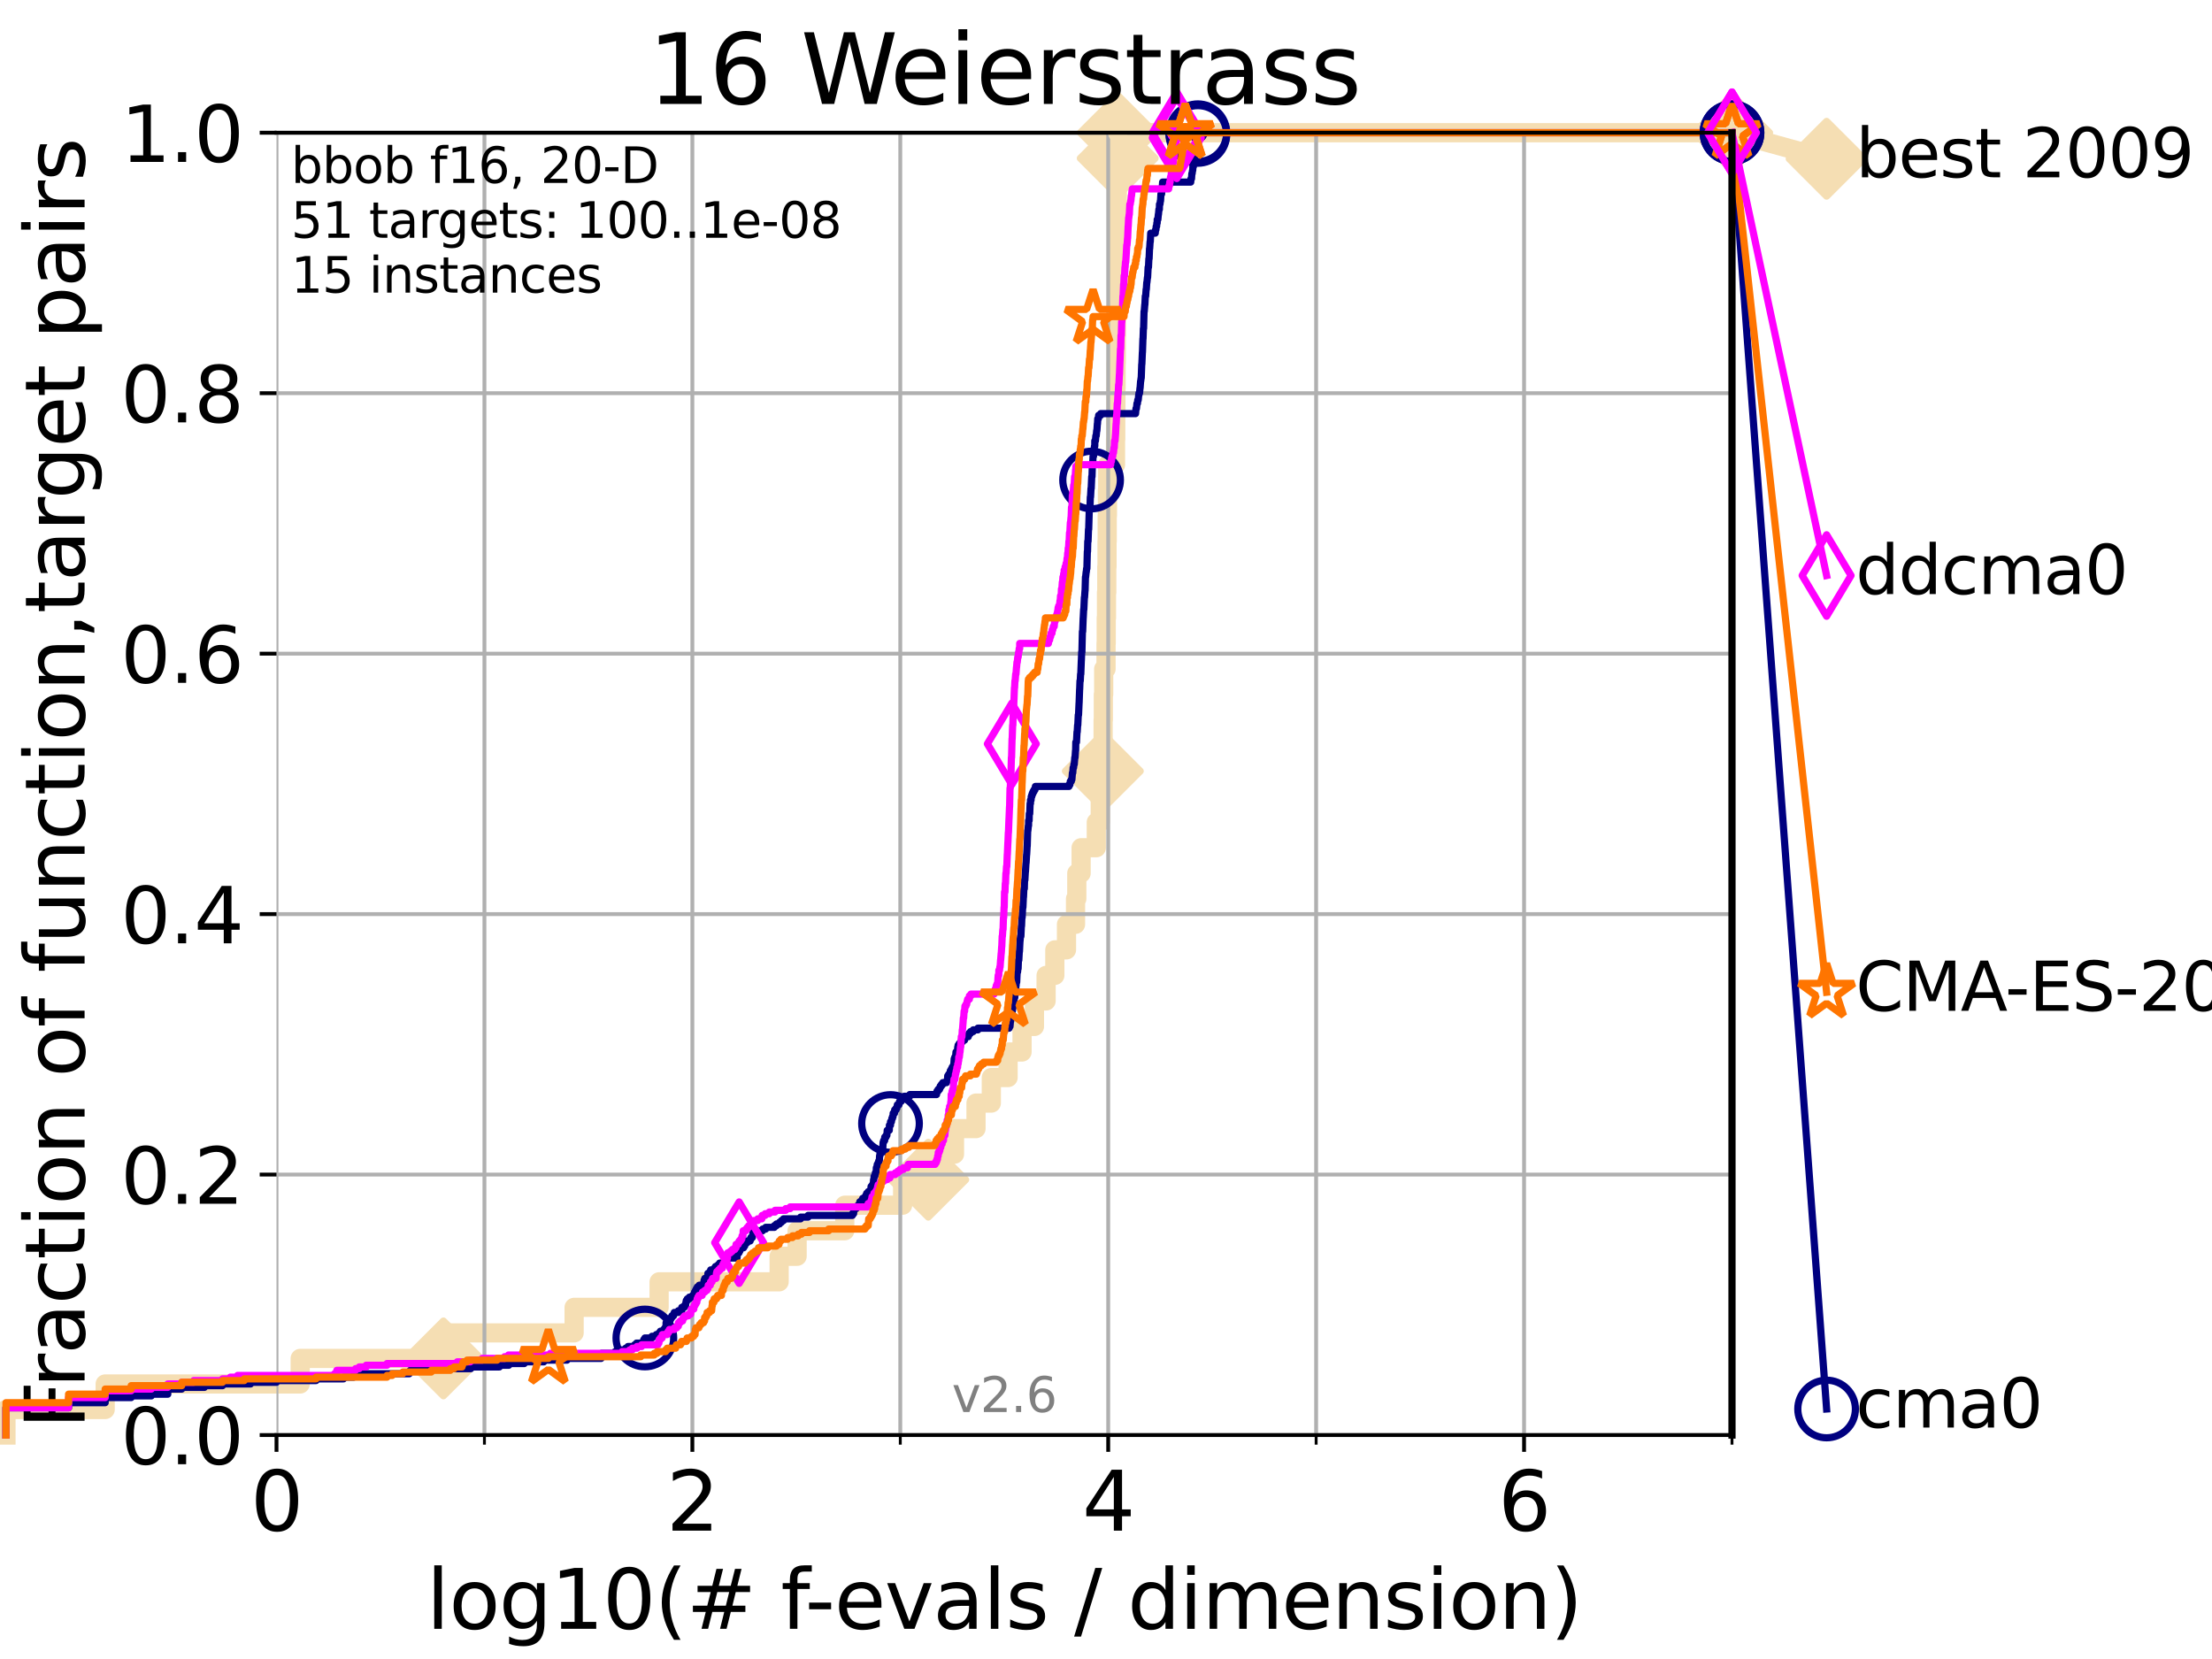 <?xml version="1.0" encoding="utf-8" standalone="no"?>
<!DOCTYPE svg PUBLIC "-//W3C//DTD SVG 1.1//EN"
  "http://www.w3.org/Graphics/SVG/1.1/DTD/svg11.dtd">
<svg xmlns:xlink="http://www.w3.org/1999/xlink" width="460.8pt" height="345.6pt" viewBox="0 0 460.8 345.6" xmlns="http://www.w3.org/2000/svg" version="1.1">
 <defs>
  <style type="text/css">*{stroke-linejoin: round; stroke-linecap: butt}</style>
 </defs>
 <g id="figure_1">
  <g id="patch_1">
   <path d="M 0 345.6 
L 460.8 345.6 
L 460.8 0 
L 0 0 
z
" style="fill: #ffffff"/>
  </g>
  <g id="axes_1">
   <g id="patch_2">
    <path d="M 57.6 298.944 
L 360.806 298.944 
L 360.806 27.648 
L 57.6 27.648 
z
" style="fill: #ffffff"/>
   </g>
   <g id="line2d_1">
    <path d="M 1.246 298.944 
L 1.246 293.624 
L 21.912 293.624 
L 21.912 288.305 
L 62.535 288.305 
L 62.535 282.985 
L 92.372 282.985 
L 92.372 277.666 
L 119.6 277.666 
L 119.6 272.346 
L 137.305 272.346 
L 137.305 267.027 
L 162.31 267.027 
L 162.31 261.707 
L 166.055 261.707 
L 166.055 256.388 
L 175.979 256.388 
L 175.979 251.068 
L 188.031 251.068 
L 188.031 245.749 
L 193.375 245.749 
L 193.375 240.429 
L 198.839 240.429 
L 198.839 235.11 
L 203.32 235.11 
L 203.32 229.79 
L 206.51 229.79 
L 206.51 224.471 
L 210.003 224.471 
L 210.003 219.151 
L 212.909 219.151 
L 212.909 213.832 
L 215.494 213.832 
L 215.494 208.512 
L 217.923 208.512 
L 217.923 203.192 
L 219.742 203.192 
L 219.742 197.873 
L 222.168 197.873 
L 222.168 192.553 
L 224.052 192.553 
L 224.052 187.234 
L 224.316 187.234 
L 224.316 181.914 
L 225.217 181.914 
L 225.217 176.595 
L 228.381 176.595 
L 228.381 171.275 
L 229.2 171.275 
L 229.2 165.956 
L 229.691 165.956 
L 229.691 160.636 
L 229.737 160.636 
L 229.737 155.317 
L 229.798 155.317 
L 229.798 149.997 
L 229.844 149.997 
L 229.844 144.678 
L 229.918 144.678 
L 229.918 139.358 
L 230.407 139.358 
L 230.407 134.039 
L 230.443 134.039 
L 230.443 128.719 
L 230.5 128.719 
L 230.5 123.4 
L 230.561 123.4 
L 230.561 118.08 
L 230.611 118.08 
L 230.611 112.76 
L 230.65 112.76 
L 230.65 107.441 
L 230.695 107.441 
L 230.695 102.121 
L 230.751 102.121 
L 230.751 96.802 
L 232.385 96.802 
L 232.385 91.482 
L 232.428 91.482 
L 232.428 86.163 
L 232.463 86.163 
L 232.463 80.843 
L 232.5 80.843 
L 232.5 75.524 
L 232.544 75.524 
L 232.544 70.204 
L 232.574 70.204 
L 232.574 64.885 
L 232.619 64.885 
L 232.619 59.565 
L 232.662 59.565 
L 232.662 54.246 
L 232.695 54.246 
L 232.695 48.926 
L 232.72 48.926 
L 232.72 43.607 
L 232.759 43.607 
L 232.759 38.287 
L 232.812 38.287 
L 232.812 32.968 
L 232.84 32.968 
L 232.84 27.648 
L 360.806 27.648 
" style="fill: none; stroke: #f5deb3; stroke-width: 4; stroke-linecap: square"/>
   </g>
   <g id="line2d_2">
    <defs>
     <path id="m2f5f983a7a" d="M -0 7.778 
L 7.778 0 
L 0 -7.778 
L -7.778 -0 
z
" style="stroke: #f5deb3; stroke-width: 1.5; stroke-linejoin: miter"/>
    </defs>
    <g>
     <use xlink:href="#m2f5f983a7a" x="92.372" y="282.985" style="fill: #f5deb3; stroke: #f5deb3; stroke-width: 1.5; stroke-linejoin: miter"/>
     <use xlink:href="#m2f5f983a7a" x="193.375" y="245.749" style="fill: #f5deb3; stroke: #f5deb3; stroke-width: 1.5; stroke-linejoin: miter"/>
     <use xlink:href="#m2f5f983a7a" x="229.737" y="160.636" style="fill: #f5deb3; stroke: #f5deb3; stroke-width: 1.5; stroke-linejoin: miter"/>
     <use xlink:href="#m2f5f983a7a" x="232.84" y="32.968" style="fill: #f5deb3; stroke: #f5deb3; stroke-width: 1.5; stroke-linejoin: miter"/>
     <use xlink:href="#m2f5f983a7a" x="232.84" y="27.648" style="fill: #f5deb3; stroke: #f5deb3; stroke-width: 1.5; stroke-linejoin: miter"/>
     <use xlink:href="#m2f5f983a7a" x="360.806" y="27.648" style="fill: #f5deb3; stroke: #f5deb3; stroke-width: 1.5; stroke-linejoin: miter"/>
    </g>
   </g>
   <g id="line2d_3">
    <path style="fill: none; stroke: #f5deb3; stroke-width: 4; stroke-linecap: square"/>
    <g/>
   </g>
   <g id="line2d_4">
    <path d="M 360.806 27.648 
L 380.515 33.074 
" style="fill: none; stroke: #f5deb3; stroke-width: 4; stroke-linecap: square"/>
    <g>
     <use xlink:href="#m2f5f983a7a" x="360.806" y="27.648" style="fill: #f5deb3; stroke: #f5deb3; stroke-width: 1.5; stroke-linejoin: miter"/>
     <use xlink:href="#m2f5f983a7a" x="380.515" y="33.074" style="fill: #f5deb3; stroke: #f5deb3; stroke-width: 1.5; stroke-linejoin: miter"/>
    </g>
   </g>
   <g id="matplotlib.axis_1">
    <g id="xtick_1">
     <g id="line2d_5">
      <path d="M 57.6 298.944 
L 57.6 27.648 
" clip-path="url(#pf4b046bdfb)" style="fill: none; stroke: #b0b0b0; stroke-width: 0.8; stroke-linecap: square"/>
     </g>
     <g id="line2d_6">
      <defs>
       <path id="m0ed64a70d4" d="M 0 0 
L 0 3.5 
" style="stroke: #000000; stroke-width: 0.8"/>
      </defs>
      <g>
       <use xlink:href="#m0ed64a70d4" x="57.6" y="298.944" style="stroke: #000000; stroke-width: 0.8"/>
      </g>
     </g>
     <g id="text_1">
      <!-- 0 -->
      <g transform="translate(52.192 318.861)scale(0.17 -0.17)">
       <defs>
        <path id="DejaVuSans-30" d="M 2034 4250 
Q 1547 4250 1301 3770 
Q 1056 3291 1056 2328 
Q 1056 1369 1301 889 
Q 1547 409 2034 409 
Q 2525 409 2770 889 
Q 3016 1369 3016 2328 
Q 3016 3291 2770 3770 
Q 2525 4250 2034 4250 
z
M 2034 4750 
Q 2819 4750 3233 4129 
Q 3647 3509 3647 2328 
Q 3647 1150 3233 529 
Q 2819 -91 2034 -91 
Q 1250 -91 836 529 
Q 422 1150 422 2328 
Q 422 3509 836 4129 
Q 1250 4750 2034 4750 
z
" transform="scale(0.016)"/>
       </defs>
       <use xlink:href="#DejaVuSans-30"/>
      </g>
     </g>
    </g>
    <g id="xtick_2">
     <g id="line2d_7">
      <path d="M 144.23 298.944 
L 144.23 27.648 
" clip-path="url(#pf4b046bdfb)" style="fill: none; stroke: #b0b0b0; stroke-width: 0.8; stroke-linecap: square"/>
     </g>
     <g id="line2d_8">
      <g>
       <use xlink:href="#m0ed64a70d4" x="144.23" y="298.944" style="stroke: #000000; stroke-width: 0.8"/>
      </g>
     </g>
     <g id="text_2">
      <!-- 2 -->
      <g transform="translate(138.822 318.861)scale(0.17 -0.17)">
       <defs>
        <path id="DejaVuSans-32" d="M 1228 531 
L 3431 531 
L 3431 0 
L 469 0 
L 469 531 
Q 828 903 1448 1529 
Q 2069 2156 2228 2338 
Q 2531 2678 2651 2914 
Q 2772 3150 2772 3378 
Q 2772 3750 2511 3984 
Q 2250 4219 1831 4219 
Q 1534 4219 1204 4116 
Q 875 4013 500 3803 
L 500 4441 
Q 881 4594 1212 4672 
Q 1544 4750 1819 4750 
Q 2544 4750 2975 4387 
Q 3406 4025 3406 3419 
Q 3406 3131 3298 2873 
Q 3191 2616 2906 2266 
Q 2828 2175 2409 1742 
Q 1991 1309 1228 531 
z
" transform="scale(0.016)"/>
       </defs>
       <use xlink:href="#DejaVuSans-32"/>
      </g>
     </g>
    </g>
    <g id="xtick_3">
     <g id="line2d_9">
      <path d="M 230.861 298.944 
L 230.861 27.648 
" clip-path="url(#pf4b046bdfb)" style="fill: none; stroke: #b0b0b0; stroke-width: 0.8; stroke-linecap: square"/>
     </g>
     <g id="line2d_10">
      <g>
       <use xlink:href="#m0ed64a70d4" x="230.861" y="298.944" style="stroke: #000000; stroke-width: 0.8"/>
      </g>
     </g>
     <g id="text_3">
      <!-- 4 -->
      <g transform="translate(225.453 318.861)scale(0.17 -0.17)">
       <defs>
        <path id="DejaVuSans-34" d="M 2419 4116 
L 825 1625 
L 2419 1625 
L 2419 4116 
z
M 2253 4666 
L 3047 4666 
L 3047 1625 
L 3713 1625 
L 3713 1100 
L 3047 1100 
L 3047 0 
L 2419 0 
L 2419 1100 
L 313 1100 
L 313 1709 
L 2253 4666 
z
" transform="scale(0.016)"/>
       </defs>
       <use xlink:href="#DejaVuSans-34"/>
      </g>
     </g>
    </g>
    <g id="xtick_4">
     <g id="line2d_11">
      <path d="M 317.491 298.944 
L 317.491 27.648 
" clip-path="url(#pf4b046bdfb)" style="fill: none; stroke: #b0b0b0; stroke-width: 0.8; stroke-linecap: square"/>
     </g>
     <g id="line2d_12">
      <g>
       <use xlink:href="#m0ed64a70d4" x="317.491" y="298.944" style="stroke: #000000; stroke-width: 0.8"/>
      </g>
     </g>
     <g id="text_4">
      <!-- 6 -->
      <g transform="translate(312.083 318.861)scale(0.17 -0.17)">
       <defs>
        <path id="DejaVuSans-36" d="M 2113 2584 
Q 1688 2584 1439 2293 
Q 1191 2003 1191 1497 
Q 1191 994 1439 701 
Q 1688 409 2113 409 
Q 2538 409 2786 701 
Q 3034 994 3034 1497 
Q 3034 2003 2786 2293 
Q 2538 2584 2113 2584 
z
M 3366 4563 
L 3366 3988 
Q 3128 4100 2886 4159 
Q 2644 4219 2406 4219 
Q 1781 4219 1451 3797 
Q 1122 3375 1075 2522 
Q 1259 2794 1537 2939 
Q 1816 3084 2150 3084 
Q 2853 3084 3261 2657 
Q 3669 2231 3669 1497 
Q 3669 778 3244 343 
Q 2819 -91 2113 -91 
Q 1303 -91 875 529 
Q 447 1150 447 2328 
Q 447 3434 972 4092 
Q 1497 4750 2381 4750 
Q 2619 4750 2861 4703 
Q 3103 4656 3366 4563 
z
" transform="scale(0.016)"/>
       </defs>
       <use xlink:href="#DejaVuSans-36"/>
      </g>
     </g>
    </g>
    <g id="xtick_5">
     <g id="line2d_13">
      <path d="M 100.915 298.944 
L 100.915 27.648 
" clip-path="url(#pf4b046bdfb)" style="fill: none; stroke: #b0b0b0; stroke-width: 0.8; stroke-linecap: square"/>
     </g>
     <g id="line2d_14">
      <defs>
       <path id="m526c45f77f" d="M 0 0 
L 0 2 
" style="stroke: #000000; stroke-width: 0.6"/>
      </defs>
      <g>
       <use xlink:href="#m526c45f77f" x="100.915" y="298.944" style="stroke: #000000; stroke-width: 0.6"/>
      </g>
     </g>
    </g>
    <g id="xtick_6">
     <g id="line2d_15">
      <path d="M 187.546 298.944 
L 187.546 27.648 
" clip-path="url(#pf4b046bdfb)" style="fill: none; stroke: #b0b0b0; stroke-width: 0.8; stroke-linecap: square"/>
     </g>
     <g id="line2d_16">
      <g>
       <use xlink:href="#m526c45f77f" x="187.546" y="298.944" style="stroke: #000000; stroke-width: 0.6"/>
      </g>
     </g>
    </g>
    <g id="xtick_7">
     <g id="line2d_17">
      <path d="M 274.176 298.944 
L 274.176 27.648 
" clip-path="url(#pf4b046bdfb)" style="fill: none; stroke: #b0b0b0; stroke-width: 0.8; stroke-linecap: square"/>
     </g>
     <g id="line2d_18">
      <g>
       <use xlink:href="#m526c45f77f" x="274.176" y="298.944" style="stroke: #000000; stroke-width: 0.6"/>
      </g>
     </g>
    </g>
    <g id="xtick_8">
     <g id="line2d_19">
      <path d="M 360.806 298.944 
L 360.806 27.648 
" clip-path="url(#pf4b046bdfb)" style="fill: none; stroke: #b0b0b0; stroke-width: 0.8; stroke-linecap: square"/>
     </g>
     <g id="line2d_20">
      <g>
       <use xlink:href="#m526c45f77f" x="360.806" y="298.944" style="stroke: #000000; stroke-width: 0.6"/>
      </g>
     </g>
    </g>
    <g id="text_5">
     <!-- log10(# f-evals / dimension) -->
     <g transform="translate(88.823 339.314)scale(0.17 -0.17)">
      <defs>
       <path id="DejaVuSans-6c" d="M 603 4863 
L 1178 4863 
L 1178 0 
L 603 0 
L 603 4863 
z
" transform="scale(0.016)"/>
       <path id="DejaVuSans-6f" d="M 1959 3097 
Q 1497 3097 1228 2736 
Q 959 2375 959 1747 
Q 959 1119 1226 758 
Q 1494 397 1959 397 
Q 2419 397 2687 759 
Q 2956 1122 2956 1747 
Q 2956 2369 2687 2733 
Q 2419 3097 1959 3097 
z
M 1959 3584 
Q 2709 3584 3137 3096 
Q 3566 2609 3566 1747 
Q 3566 888 3137 398 
Q 2709 -91 1959 -91 
Q 1206 -91 779 398 
Q 353 888 353 1747 
Q 353 2609 779 3096 
Q 1206 3584 1959 3584 
z
" transform="scale(0.016)"/>
       <path id="DejaVuSans-67" d="M 2906 1791 
Q 2906 2416 2648 2759 
Q 2391 3103 1925 3103 
Q 1463 3103 1205 2759 
Q 947 2416 947 1791 
Q 947 1169 1205 825 
Q 1463 481 1925 481 
Q 2391 481 2648 825 
Q 2906 1169 2906 1791 
z
M 3481 434 
Q 3481 -459 3084 -895 
Q 2688 -1331 1869 -1331 
Q 1566 -1331 1297 -1286 
Q 1028 -1241 775 -1147 
L 775 -588 
Q 1028 -725 1275 -790 
Q 1522 -856 1778 -856 
Q 2344 -856 2625 -561 
Q 2906 -266 2906 331 
L 2906 616 
Q 2728 306 2450 153 
Q 2172 0 1784 0 
Q 1141 0 747 490 
Q 353 981 353 1791 
Q 353 2603 747 3093 
Q 1141 3584 1784 3584 
Q 2172 3584 2450 3431 
Q 2728 3278 2906 2969 
L 2906 3500 
L 3481 3500 
L 3481 434 
z
" transform="scale(0.016)"/>
       <path id="DejaVuSans-31" d="M 794 531 
L 1825 531 
L 1825 4091 
L 703 3866 
L 703 4441 
L 1819 4666 
L 2450 4666 
L 2450 531 
L 3481 531 
L 3481 0 
L 794 0 
L 794 531 
z
" transform="scale(0.016)"/>
       <path id="DejaVuSans-28" d="M 1984 4856 
Q 1566 4138 1362 3434 
Q 1159 2731 1159 2009 
Q 1159 1288 1364 580 
Q 1569 -128 1984 -844 
L 1484 -844 
Q 1016 -109 783 600 
Q 550 1309 550 2009 
Q 550 2706 781 3412 
Q 1013 4119 1484 4856 
L 1984 4856 
z
" transform="scale(0.016)"/>
       <path id="DejaVuSans-23" d="M 3272 2816 
L 2363 2816 
L 2100 1772 
L 3016 1772 
L 3272 2816 
z
M 2803 4594 
L 2478 3297 
L 3391 3297 
L 3719 4594 
L 4219 4594 
L 3897 3297 
L 4872 3297 
L 4872 2816 
L 3775 2816 
L 3519 1772 
L 4513 1772 
L 4513 1294 
L 3397 1294 
L 3072 0 
L 2572 0 
L 2894 1294 
L 1978 1294 
L 1656 0 
L 1153 0 
L 1478 1294 
L 494 1294 
L 494 1772 
L 1594 1772 
L 1856 2816 
L 850 2816 
L 850 3297 
L 1978 3297 
L 2297 4594 
L 2803 4594 
z
" transform="scale(0.016)"/>
       <path id="DejaVuSans-20" transform="scale(0.016)"/>
       <path id="DejaVuSans-66" d="M 2375 4863 
L 2375 4384 
L 1825 4384 
Q 1516 4384 1395 4259 
Q 1275 4134 1275 3809 
L 1275 3500 
L 2222 3500 
L 2222 3053 
L 1275 3053 
L 1275 0 
L 697 0 
L 697 3053 
L 147 3053 
L 147 3500 
L 697 3500 
L 697 3744 
Q 697 4328 969 4595 
Q 1241 4863 1831 4863 
L 2375 4863 
z
" transform="scale(0.016)"/>
       <path id="DejaVuSans-2d" d="M 313 2009 
L 1997 2009 
L 1997 1497 
L 313 1497 
L 313 2009 
z
" transform="scale(0.016)"/>
       <path id="DejaVuSans-65" d="M 3597 1894 
L 3597 1613 
L 953 1613 
Q 991 1019 1311 708 
Q 1631 397 2203 397 
Q 2534 397 2845 478 
Q 3156 559 3463 722 
L 3463 178 
Q 3153 47 2828 -22 
Q 2503 -91 2169 -91 
Q 1331 -91 842 396 
Q 353 884 353 1716 
Q 353 2575 817 3079 
Q 1281 3584 2069 3584 
Q 2775 3584 3186 3129 
Q 3597 2675 3597 1894 
z
M 3022 2063 
Q 3016 2534 2758 2815 
Q 2500 3097 2075 3097 
Q 1594 3097 1305 2825 
Q 1016 2553 972 2059 
L 3022 2063 
z
" transform="scale(0.016)"/>
       <path id="DejaVuSans-76" d="M 191 3500 
L 800 3500 
L 1894 563 
L 2988 3500 
L 3597 3500 
L 2284 0 
L 1503 0 
L 191 3500 
z
" transform="scale(0.016)"/>
       <path id="DejaVuSans-61" d="M 2194 1759 
Q 1497 1759 1228 1600 
Q 959 1441 959 1056 
Q 959 750 1161 570 
Q 1363 391 1709 391 
Q 2188 391 2477 730 
Q 2766 1069 2766 1631 
L 2766 1759 
L 2194 1759 
z
M 3341 1997 
L 3341 0 
L 2766 0 
L 2766 531 
Q 2569 213 2275 61 
Q 1981 -91 1556 -91 
Q 1019 -91 701 211 
Q 384 513 384 1019 
Q 384 1609 779 1909 
Q 1175 2209 1959 2209 
L 2766 2209 
L 2766 2266 
Q 2766 2663 2505 2880 
Q 2244 3097 1772 3097 
Q 1472 3097 1187 3025 
Q 903 2953 641 2809 
L 641 3341 
Q 956 3463 1253 3523 
Q 1550 3584 1831 3584 
Q 2591 3584 2966 3190 
Q 3341 2797 3341 1997 
z
" transform="scale(0.016)"/>
       <path id="DejaVuSans-73" d="M 2834 3397 
L 2834 2853 
Q 2591 2978 2328 3040 
Q 2066 3103 1784 3103 
Q 1356 3103 1142 2972 
Q 928 2841 928 2578 
Q 928 2378 1081 2264 
Q 1234 2150 1697 2047 
L 1894 2003 
Q 2506 1872 2764 1633 
Q 3022 1394 3022 966 
Q 3022 478 2636 193 
Q 2250 -91 1575 -91 
Q 1294 -91 989 -36 
Q 684 19 347 128 
L 347 722 
Q 666 556 975 473 
Q 1284 391 1588 391 
Q 1994 391 2212 530 
Q 2431 669 2431 922 
Q 2431 1156 2273 1281 
Q 2116 1406 1581 1522 
L 1381 1569 
Q 847 1681 609 1914 
Q 372 2147 372 2553 
Q 372 3047 722 3315 
Q 1072 3584 1716 3584 
Q 2034 3584 2315 3537 
Q 2597 3491 2834 3397 
z
" transform="scale(0.016)"/>
       <path id="DejaVuSans-2f" d="M 1625 4666 
L 2156 4666 
L 531 -594 
L 0 -594 
L 1625 4666 
z
" transform="scale(0.016)"/>
       <path id="DejaVuSans-64" d="M 2906 2969 
L 2906 4863 
L 3481 4863 
L 3481 0 
L 2906 0 
L 2906 525 
Q 2725 213 2448 61 
Q 2172 -91 1784 -91 
Q 1150 -91 751 415 
Q 353 922 353 1747 
Q 353 2572 751 3078 
Q 1150 3584 1784 3584 
Q 2172 3584 2448 3432 
Q 2725 3281 2906 2969 
z
M 947 1747 
Q 947 1113 1208 752 
Q 1469 391 1925 391 
Q 2381 391 2643 752 
Q 2906 1113 2906 1747 
Q 2906 2381 2643 2742 
Q 2381 3103 1925 3103 
Q 1469 3103 1208 2742 
Q 947 2381 947 1747 
z
" transform="scale(0.016)"/>
       <path id="DejaVuSans-69" d="M 603 3500 
L 1178 3500 
L 1178 0 
L 603 0 
L 603 3500 
z
M 603 4863 
L 1178 4863 
L 1178 4134 
L 603 4134 
L 603 4863 
z
" transform="scale(0.016)"/>
       <path id="DejaVuSans-6d" d="M 3328 2828 
Q 3544 3216 3844 3400 
Q 4144 3584 4550 3584 
Q 5097 3584 5394 3201 
Q 5691 2819 5691 2113 
L 5691 0 
L 5113 0 
L 5113 2094 
Q 5113 2597 4934 2840 
Q 4756 3084 4391 3084 
Q 3944 3084 3684 2787 
Q 3425 2491 3425 1978 
L 3425 0 
L 2847 0 
L 2847 2094 
Q 2847 2600 2669 2842 
Q 2491 3084 2119 3084 
Q 1678 3084 1418 2786 
Q 1159 2488 1159 1978 
L 1159 0 
L 581 0 
L 581 3500 
L 1159 3500 
L 1159 2956 
Q 1356 3278 1631 3431 
Q 1906 3584 2284 3584 
Q 2666 3584 2933 3390 
Q 3200 3197 3328 2828 
z
" transform="scale(0.016)"/>
       <path id="DejaVuSans-6e" d="M 3513 2113 
L 3513 0 
L 2938 0 
L 2938 2094 
Q 2938 2591 2744 2837 
Q 2550 3084 2163 3084 
Q 1697 3084 1428 2787 
Q 1159 2491 1159 1978 
L 1159 0 
L 581 0 
L 581 3500 
L 1159 3500 
L 1159 2956 
Q 1366 3272 1645 3428 
Q 1925 3584 2291 3584 
Q 2894 3584 3203 3211 
Q 3513 2838 3513 2113 
z
" transform="scale(0.016)"/>
       <path id="DejaVuSans-29" d="M 513 4856 
L 1013 4856 
Q 1481 4119 1714 3412 
Q 1947 2706 1947 2009 
Q 1947 1309 1714 600 
Q 1481 -109 1013 -844 
L 513 -844 
Q 928 -128 1133 580 
Q 1338 1288 1338 2009 
Q 1338 2731 1133 3434 
Q 928 4138 513 4856 
z
" transform="scale(0.016)"/>
      </defs>
      <use xlink:href="#DejaVuSans-6c"/>
      <use xlink:href="#DejaVuSans-6f" x="27.783"/>
      <use xlink:href="#DejaVuSans-67" x="88.965"/>
      <use xlink:href="#DejaVuSans-31" x="152.441"/>
      <use xlink:href="#DejaVuSans-30" x="216.064"/>
      <use xlink:href="#DejaVuSans-28" x="279.688"/>
      <use xlink:href="#DejaVuSans-23" x="318.701"/>
      <use xlink:href="#DejaVuSans-20" x="402.49"/>
      <use xlink:href="#DejaVuSans-66" x="434.277"/>
      <use xlink:href="#DejaVuSans-2d" x="463.982"/>
      <use xlink:href="#DejaVuSans-65" x="500.066"/>
      <use xlink:href="#DejaVuSans-76" x="561.59"/>
      <use xlink:href="#DejaVuSans-61" x="620.77"/>
      <use xlink:href="#DejaVuSans-6c" x="682.049"/>
      <use xlink:href="#DejaVuSans-73" x="709.832"/>
      <use xlink:href="#DejaVuSans-20" x="761.932"/>
      <use xlink:href="#DejaVuSans-2f" x="793.719"/>
      <use xlink:href="#DejaVuSans-20" x="827.41"/>
      <use xlink:href="#DejaVuSans-64" x="859.197"/>
      <use xlink:href="#DejaVuSans-69" x="922.674"/>
      <use xlink:href="#DejaVuSans-6d" x="950.457"/>
      <use xlink:href="#DejaVuSans-65" x="1047.869"/>
      <use xlink:href="#DejaVuSans-6e" x="1109.393"/>
      <use xlink:href="#DejaVuSans-73" x="1172.771"/>
      <use xlink:href="#DejaVuSans-69" x="1224.871"/>
      <use xlink:href="#DejaVuSans-6f" x="1252.654"/>
      <use xlink:href="#DejaVuSans-6e" x="1313.836"/>
      <use xlink:href="#DejaVuSans-29" x="1377.215"/>
     </g>
    </g>
   </g>
   <g id="matplotlib.axis_2">
    <g id="ytick_1">
     <g id="line2d_21">
      <path d="M 57.6 298.944 
L 360.806 298.944 
" clip-path="url(#pf4b046bdfb)" style="fill: none; stroke: #b0b0b0; stroke-width: 0.8; stroke-linecap: square"/>
     </g>
     <g id="line2d_22">
      <defs>
       <path id="m98adcfc421" d="M 0 0 
L -3.5 0 
" style="stroke: #000000; stroke-width: 0.8"/>
      </defs>
      <g>
       <use xlink:href="#m98adcfc421" x="57.6" y="298.944" style="stroke: #000000; stroke-width: 0.8"/>
      </g>
     </g>
     <g id="text_6">
      <!-- 0.0 -->
      <g transform="translate(25.155 305.023)scale(0.16 -0.16)">
       <defs>
        <path id="DejaVuSans-2e" d="M 684 794 
L 1344 794 
L 1344 0 
L 684 0 
L 684 794 
z
" transform="scale(0.016)"/>
       </defs>
       <use xlink:href="#DejaVuSans-30"/>
       <use xlink:href="#DejaVuSans-2e" x="63.623"/>
       <use xlink:href="#DejaVuSans-30" x="95.41"/>
      </g>
     </g>
    </g>
    <g id="ytick_2">
     <g id="line2d_23">
      <path d="M 57.6 244.685 
L 360.806 244.685 
" clip-path="url(#pf4b046bdfb)" style="fill: none; stroke: #b0b0b0; stroke-width: 0.8; stroke-linecap: square"/>
     </g>
     <g id="line2d_24">
      <g>
       <use xlink:href="#m98adcfc421" x="57.6" y="244.685" style="stroke: #000000; stroke-width: 0.8"/>
      </g>
     </g>
     <g id="text_7">
      <!-- 0.2 -->
      <g transform="translate(25.155 250.764)scale(0.16 -0.16)">
       <use xlink:href="#DejaVuSans-30"/>
       <use xlink:href="#DejaVuSans-2e" x="63.623"/>
       <use xlink:href="#DejaVuSans-32" x="95.41"/>
      </g>
     </g>
    </g>
    <g id="ytick_3">
     <g id="line2d_25">
      <path d="M 57.6 190.426 
L 360.806 190.426 
" clip-path="url(#pf4b046bdfb)" style="fill: none; stroke: #b0b0b0; stroke-width: 0.8; stroke-linecap: square"/>
     </g>
     <g id="line2d_26">
      <g>
       <use xlink:href="#m98adcfc421" x="57.6" y="190.426" style="stroke: #000000; stroke-width: 0.8"/>
      </g>
     </g>
     <g id="text_8">
      <!-- 0.4 -->
      <g transform="translate(25.155 196.504)scale(0.16 -0.16)">
       <use xlink:href="#DejaVuSans-30"/>
       <use xlink:href="#DejaVuSans-2e" x="63.623"/>
       <use xlink:href="#DejaVuSans-34" x="95.41"/>
      </g>
     </g>
    </g>
    <g id="ytick_4">
     <g id="line2d_27">
      <path d="M 57.6 136.166 
L 360.806 136.166 
" clip-path="url(#pf4b046bdfb)" style="fill: none; stroke: #b0b0b0; stroke-width: 0.8; stroke-linecap: square"/>
     </g>
     <g id="line2d_28">
      <g>
       <use xlink:href="#m98adcfc421" x="57.6" y="136.166" style="stroke: #000000; stroke-width: 0.8"/>
      </g>
     </g>
     <g id="text_9">
      <!-- 0.6 -->
      <g transform="translate(25.155 142.245)scale(0.16 -0.16)">
       <use xlink:href="#DejaVuSans-30"/>
       <use xlink:href="#DejaVuSans-2e" x="63.623"/>
       <use xlink:href="#DejaVuSans-36" x="95.41"/>
      </g>
     </g>
    </g>
    <g id="ytick_5">
     <g id="line2d_29">
      <path d="M 57.6 81.907 
L 360.806 81.907 
" clip-path="url(#pf4b046bdfb)" style="fill: none; stroke: #b0b0b0; stroke-width: 0.8; stroke-linecap: square"/>
     </g>
     <g id="line2d_30">
      <g>
       <use xlink:href="#m98adcfc421" x="57.6" y="81.907" style="stroke: #000000; stroke-width: 0.8"/>
      </g>
     </g>
     <g id="text_10">
      <!-- 0.8 -->
      <g transform="translate(25.155 87.986)scale(0.16 -0.16)">
       <defs>
        <path id="DejaVuSans-38" d="M 2034 2216 
Q 1584 2216 1326 1975 
Q 1069 1734 1069 1313 
Q 1069 891 1326 650 
Q 1584 409 2034 409 
Q 2484 409 2743 651 
Q 3003 894 3003 1313 
Q 3003 1734 2745 1975 
Q 2488 2216 2034 2216 
z
M 1403 2484 
Q 997 2584 770 2862 
Q 544 3141 544 3541 
Q 544 4100 942 4425 
Q 1341 4750 2034 4750 
Q 2731 4750 3128 4425 
Q 3525 4100 3525 3541 
Q 3525 3141 3298 2862 
Q 3072 2584 2669 2484 
Q 3125 2378 3379 2068 
Q 3634 1759 3634 1313 
Q 3634 634 3220 271 
Q 2806 -91 2034 -91 
Q 1263 -91 848 271 
Q 434 634 434 1313 
Q 434 1759 690 2068 
Q 947 2378 1403 2484 
z
M 1172 3481 
Q 1172 3119 1398 2916 
Q 1625 2713 2034 2713 
Q 2441 2713 2670 2916 
Q 2900 3119 2900 3481 
Q 2900 3844 2670 4047 
Q 2441 4250 2034 4250 
Q 1625 4250 1398 4047 
Q 1172 3844 1172 3481 
z
" transform="scale(0.016)"/>
       </defs>
       <use xlink:href="#DejaVuSans-30"/>
       <use xlink:href="#DejaVuSans-2e" x="63.623"/>
       <use xlink:href="#DejaVuSans-38" x="95.41"/>
      </g>
     </g>
    </g>
    <g id="ytick_6">
     <g id="line2d_31">
      <path d="M 57.6 27.648 
L 360.806 27.648 
" clip-path="url(#pf4b046bdfb)" style="fill: none; stroke: #b0b0b0; stroke-width: 0.8; stroke-linecap: square"/>
     </g>
     <g id="line2d_32">
      <g>
       <use xlink:href="#m98adcfc421" x="57.6" y="27.648" style="stroke: #000000; stroke-width: 0.8"/>
      </g>
     </g>
     <g id="text_11">
      <!-- 1.0 -->
      <g transform="translate(25.155 33.727)scale(0.16 -0.16)">
       <use xlink:href="#DejaVuSans-31"/>
       <use xlink:href="#DejaVuSans-2e" x="63.623"/>
       <use xlink:href="#DejaVuSans-30" x="95.41"/>
      </g>
     </g>
    </g>
    <g id="text_12">
     <!-- Fraction of function,target pairs -->
     <g transform="translate(17.62 297.681)rotate(-90)scale(0.17 -0.17)">
      <defs>
       <path id="DejaVuSans-46" d="M 628 4666 
L 3309 4666 
L 3309 4134 
L 1259 4134 
L 1259 2759 
L 3109 2759 
L 3109 2228 
L 1259 2228 
L 1259 0 
L 628 0 
L 628 4666 
z
" transform="scale(0.016)"/>
       <path id="DejaVuSans-72" d="M 2631 2963 
Q 2534 3019 2420 3045 
Q 2306 3072 2169 3072 
Q 1681 3072 1420 2755 
Q 1159 2438 1159 1844 
L 1159 0 
L 581 0 
L 581 3500 
L 1159 3500 
L 1159 2956 
Q 1341 3275 1631 3429 
Q 1922 3584 2338 3584 
Q 2397 3584 2469 3576 
Q 2541 3569 2628 3553 
L 2631 2963 
z
" transform="scale(0.016)"/>
       <path id="DejaVuSans-63" d="M 3122 3366 
L 3122 2828 
Q 2878 2963 2633 3030 
Q 2388 3097 2138 3097 
Q 1578 3097 1268 2742 
Q 959 2388 959 1747 
Q 959 1106 1268 751 
Q 1578 397 2138 397 
Q 2388 397 2633 464 
Q 2878 531 3122 666 
L 3122 134 
Q 2881 22 2623 -34 
Q 2366 -91 2075 -91 
Q 1284 -91 818 406 
Q 353 903 353 1747 
Q 353 2603 823 3093 
Q 1294 3584 2113 3584 
Q 2378 3584 2631 3529 
Q 2884 3475 3122 3366 
z
" transform="scale(0.016)"/>
       <path id="DejaVuSans-74" d="M 1172 4494 
L 1172 3500 
L 2356 3500 
L 2356 3053 
L 1172 3053 
L 1172 1153 
Q 1172 725 1289 603 
Q 1406 481 1766 481 
L 2356 481 
L 2356 0 
L 1766 0 
Q 1100 0 847 248 
Q 594 497 594 1153 
L 594 3053 
L 172 3053 
L 172 3500 
L 594 3500 
L 594 4494 
L 1172 4494 
z
" transform="scale(0.016)"/>
       <path id="DejaVuSans-75" d="M 544 1381 
L 544 3500 
L 1119 3500 
L 1119 1403 
Q 1119 906 1312 657 
Q 1506 409 1894 409 
Q 2359 409 2629 706 
Q 2900 1003 2900 1516 
L 2900 3500 
L 3475 3500 
L 3475 0 
L 2900 0 
L 2900 538 
Q 2691 219 2414 64 
Q 2138 -91 1772 -91 
Q 1169 -91 856 284 
Q 544 659 544 1381 
z
M 1991 3584 
L 1991 3584 
z
" transform="scale(0.016)"/>
       <path id="DejaVuSans-2c" d="M 750 794 
L 1409 794 
L 1409 256 
L 897 -744 
L 494 -744 
L 750 256 
L 750 794 
z
" transform="scale(0.016)"/>
       <path id="DejaVuSans-70" d="M 1159 525 
L 1159 -1331 
L 581 -1331 
L 581 3500 
L 1159 3500 
L 1159 2969 
Q 1341 3281 1617 3432 
Q 1894 3584 2278 3584 
Q 2916 3584 3314 3078 
Q 3713 2572 3713 1747 
Q 3713 922 3314 415 
Q 2916 -91 2278 -91 
Q 1894 -91 1617 61 
Q 1341 213 1159 525 
z
M 3116 1747 
Q 3116 2381 2855 2742 
Q 2594 3103 2138 3103 
Q 1681 3103 1420 2742 
Q 1159 2381 1159 1747 
Q 1159 1113 1420 752 
Q 1681 391 2138 391 
Q 2594 391 2855 752 
Q 3116 1113 3116 1747 
z
" transform="scale(0.016)"/>
      </defs>
      <use xlink:href="#DejaVuSans-46"/>
      <use xlink:href="#DejaVuSans-72" x="50.27"/>
      <use xlink:href="#DejaVuSans-61" x="91.383"/>
      <use xlink:href="#DejaVuSans-63" x="152.662"/>
      <use xlink:href="#DejaVuSans-74" x="207.643"/>
      <use xlink:href="#DejaVuSans-69" x="246.852"/>
      <use xlink:href="#DejaVuSans-6f" x="274.635"/>
      <use xlink:href="#DejaVuSans-6e" x="335.816"/>
      <use xlink:href="#DejaVuSans-20" x="399.195"/>
      <use xlink:href="#DejaVuSans-6f" x="430.982"/>
      <use xlink:href="#DejaVuSans-66" x="492.164"/>
      <use xlink:href="#DejaVuSans-20" x="527.369"/>
      <use xlink:href="#DejaVuSans-66" x="559.156"/>
      <use xlink:href="#DejaVuSans-75" x="594.361"/>
      <use xlink:href="#DejaVuSans-6e" x="657.74"/>
      <use xlink:href="#DejaVuSans-63" x="721.119"/>
      <use xlink:href="#DejaVuSans-74" x="776.1"/>
      <use xlink:href="#DejaVuSans-69" x="815.309"/>
      <use xlink:href="#DejaVuSans-6f" x="843.092"/>
      <use xlink:href="#DejaVuSans-6e" x="904.273"/>
      <use xlink:href="#DejaVuSans-2c" x="967.652"/>
      <use xlink:href="#DejaVuSans-74" x="999.439"/>
      <use xlink:href="#DejaVuSans-61" x="1038.648"/>
      <use xlink:href="#DejaVuSans-72" x="1099.928"/>
      <use xlink:href="#DejaVuSans-67" x="1139.291"/>
      <use xlink:href="#DejaVuSans-65" x="1202.768"/>
      <use xlink:href="#DejaVuSans-74" x="1264.291"/>
      <use xlink:href="#DejaVuSans-20" x="1303.5"/>
      <use xlink:href="#DejaVuSans-70" x="1335.287"/>
      <use xlink:href="#DejaVuSans-61" x="1398.764"/>
      <use xlink:href="#DejaVuSans-69" x="1460.043"/>
      <use xlink:href="#DejaVuSans-72" x="1487.826"/>
      <use xlink:href="#DejaVuSans-73" x="1528.939"/>
     </g>
    </g>
   </g>
   <g id="line2d_33">
    <defs>
     <path id="m3c29e30a04" d="M 0 1.5 
C 0.398 1.5 0.779 1.342 1.061 1.061 
C 1.342 0.779 1.5 0.398 1.5 0 
C 1.5 -0.398 1.342 -0.779 1.061 -1.061 
C 0.779 -1.342 0.398 -1.5 0 -1.5 
C -0.398 -1.5 -0.779 -1.342 -1.061 -1.061 
C -1.342 -0.779 -1.5 -0.398 -1.5 0 
C -1.5 0.398 -1.342 0.779 -1.061 1.061 
C -0.779 1.342 -0.398 1.5 0 1.5 
z
" style="stroke: #f5deb3"/>
    </defs>
    <g>
     <use xlink:href="#m3c29e30a04" x="232.84" y="27.648" style="fill: #f5deb3; stroke: #f5deb3"/>
     <use xlink:href="#m3c29e30a04" x="232.84" y="27.648" style="fill: #f5deb3; stroke: #f5deb3"/>
    </g>
   </g>
   <g id="line2d_34">
    <defs>
     <path id="m9d64a88921" d="M 0 1.5 
C 0.398 1.5 0.779 1.342 1.061 1.061 
C 1.342 0.779 1.5 0.398 1.5 0 
C 1.5 -0.398 1.342 -0.779 1.061 -1.061 
C 0.779 -1.342 0.398 -1.5 0 -1.5 
C -0.398 -1.5 -0.779 -1.342 -1.061 -1.061 
C -1.342 -0.779 -1.5 -0.398 -1.5 0 
C -1.5 0.398 -1.342 0.779 -1.061 1.061 
C -0.779 1.342 -0.398 1.5 0 1.5 
z
" style="stroke: #000080"/>
    </defs>
    <g>
     <use xlink:href="#m9d64a88921" x="249.539" y="27.648" style="fill: #000080; stroke: #000080"/>
     <use xlink:href="#m9d64a88921" x="249.539" y="27.648" style="fill: #000080; stroke: #000080"/>
    </g>
   </g>
   <g id="line2d_35">
    <path d="M 1.246 298.944 
L 1.246 293.27 
L 14.285 293.27 
L 14.285 292.206 
L 21.912 292.206 
L 21.912 291.142 
L 27.324 291.142 
L 27.324 290.787 
L 31.522 290.787 
L 31.522 290.433 
L 34.951 290.433 
L 34.951 289.369 
L 37.851 289.369 
L 37.851 289.014 
L 42.579 289.014 
L 42.579 288.66 
L 46.354 288.66 
L 46.354 288.305 
L 52.188 288.305 
L 52.188 287.95 
L 57.6 287.95 
L 57.6 287.596 
L 65.844 287.596 
L 65.844 287.241 
L 71.557 287.241 
L 71.557 286.886 
L 73.673 286.886 
L 73.673 286.532 
L 74.837 286.532 
L 74.837 286.177 
L 85.256 286.177 
L 85.256 285.822 
L 85.471 285.822 
L 85.471 285.468 
L 87.303 285.468 
L 87.303 285.113 
L 98.078 285.113 
L 98.078 284.759 
L 104.029 284.759 
L 104.029 284.404 
L 105.995 284.404 
L 105.995 284.049 
L 109.22 284.049 
L 109.22 283.695 
L 113.284 283.695 
L 113.284 283.34 
L 118.114 283.34 
L 118.114 282.985 
L 125.219 282.985 
L 125.322 281.922 
L 128.134 281.922 
L 128.134 281.567 
L 129.062 281.567 
L 129.062 281.212 
L 130.325 281.212 
L 130.325 280.858 
L 130.811 280.858 
L 130.811 280.503 
L 132.198 280.503 
L 132.198 280.148 
L 132.604 280.148 
L 132.604 279.794 
L 134.032 279.794 
L 134.096 279.084 
L 134.337 279.084 
L 134.337 278.73 
L 135.806 278.73 
L 135.806 278.375 
L 136.697 278.375 
L 136.697 278.021 
L 137.291 278.021 
L 137.291 277.666 
L 137.574 277.666 
L 137.574 277.311 
L 138.246 277.311 
L 138.246 276.957 
L 138.528 276.957 
L 138.528 276.602 
L 138.731 276.602 
L 138.756 275.538 
L 138.956 275.538 
L 138.956 275.183 
L 139.532 275.183 
L 139.532 274.829 
L 139.736 274.829 
L 139.736 274.474 
L 139.962 274.474 
L 139.962 274.12 
L 140.301 274.12 
L 140.301 273.765 
L 140.463 273.765 
L 140.463 273.41 
L 141.294 273.41 
L 141.294 273.056 
L 142.017 273.056 
L 142.028 272.346 
L 142.549 272.346 
L 142.549 271.992 
L 142.825 271.992 
L 142.885 271.282 
L 142.956 271.282 
L 142.956 270.928 
L 143.176 270.928 
L 143.176 270.573 
L 143.599 270.573 
L 143.599 270.219 
L 144.268 270.219 
L 144.268 269.864 
L 144.621 269.864 
L 144.695 269.155 
L 144.887 269.155 
L 144.887 268.8 
L 145.067 268.8 
L 145.067 268.445 
L 145.273 268.445 
L 145.273 268.091 
L 145.652 268.091 
L 145.652 267.736 
L 146.554 267.736 
L 146.621 267.027 
L 146.679 267.027 
L 146.679 266.672 
L 146.827 266.672 
L 146.827 266.318 
L 147.4 266.318 
L 147.471 265.254 
L 147.902 265.254 
L 147.902 264.899 
L 148.048 264.899 
L 148.048 264.544 
L 148.793 264.544 
L 148.793 264.19 
L 149.05 264.19 
L 149.05 263.835 
L 149.588 263.835 
L 149.588 263.48 
L 149.904 263.48 
L 149.904 263.126 
L 150.794 263.126 
L 150.794 262.771 
L 151.142 262.771 
L 151.142 262.417 
L 151.42 262.417 
L 151.42 262.062 
L 153.531 262.062 
L 153.634 260.998 
L 153.934 260.998 
L 153.934 260.643 
L 154.118 260.643 
L 154.118 260.289 
L 154.279 260.289 
L 154.279 259.934 
L 154.902 259.934 
L 154.902 259.579 
L 155.13 259.579 
L 155.13 259.225 
L 155.277 259.225 
L 155.277 258.87 
L 155.65 258.87 
L 155.65 258.516 
L 156.27 258.516 
L 156.27 258.161 
L 156.423 258.161 
L 156.423 257.806 
L 156.721 257.806 
L 156.817 257.097 
L 156.856 257.097 
L 156.856 256.742 
L 157.577 256.742 
L 157.577 256.388 
L 158.873 256.388 
L 158.873 256.033 
L 159.51 256.033 
L 159.51 255.678 
L 161.312 255.678 
L 161.312 255.324 
L 161.747 255.324 
L 161.747 254.969 
L 162.399 254.969 
L 162.399 254.615 
L 162.796 254.615 
L 162.796 254.26 
L 163.226 254.26 
L 163.226 253.905 
L 166.781 253.905 
L 166.781 253.551 
L 168.335 253.551 
L 168.335 253.196 
L 177.555 253.196 
L 177.555 252.841 
L 177.82 252.841 
L 177.917 251.778 
L 178.355 251.778 
L 178.355 251.423 
L 178.736 251.423 
L 178.736 251.068 
L 179.047 251.068 
L 179.113 250.359 
L 179.517 250.359 
L 179.517 250.004 
L 179.706 250.004 
L 179.706 249.65 
L 180.196 249.65 
L 180.196 249.295 
L 180.396 249.295 
L 180.396 248.94 
L 180.552 248.94 
L 180.552 248.586 
L 180.884 248.586 
L 180.884 248.231 
L 181.369 248.231 
L 181.461 247.167 
L 181.724 247.167 
L 181.724 246.813 
L 181.904 246.813 
L 181.985 245.749 
L 182.023 245.749 
L 182.111 245.039 
L 182.258 245.039 
L 182.348 244.33 
L 182.52 244.33 
L 182.56 243.266 
L 182.651 243.266 
L 182.752 242.557 
L 182.933 242.557 
L 182.933 242.202 
L 183.053 242.202 
L 183.053 241.848 
L 183.18 241.848 
L 183.235 240.784 
L 183.291 240.784 
L 183.291 240.429 
L 183.428 240.429 
L 183.428 240.075 
L 183.583 240.075 
L 183.583 239.72 
L 183.869 239.72 
L 183.971 237.947 
L 184.076 237.947 
L 184.076 237.592 
L 184.295 237.592 
L 184.304 236.883 
L 184.574 236.883 
L 184.574 236.528 
L 184.752 236.528 
L 184.824 235.464 
L 185.255 235.464 
L 185.279 234.4 
L 185.505 234.4 
L 185.51 233.691 
L 185.7 233.691 
L 185.79 232.982 
L 185.915 232.982 
L 185.915 232.627 
L 186.032 232.627 
L 186.06 231.918 
L 186.336 231.918 
L 186.374 231.209 
L 186.664 231.209 
L 186.664 230.854 
L 186.833 230.854 
L 186.933 230.145 
L 187.275 230.145 
L 187.275 229.79 
L 187.399 229.79 
L 187.399 229.435 
L 187.74 229.435 
L 187.74 229.081 
L 188.016 229.081 
L 188.016 228.726 
L 188.375 228.726 
L 188.375 228.372 
L 189.525 228.372 
L 189.525 228.017 
L 195.096 228.017 
L 195.187 227.308 
L 195.423 227.308 
L 195.423 226.953 
L 195.725 226.953 
L 195.725 226.598 
L 195.875 226.598 
L 195.875 226.244 
L 196.125 226.244 
L 196.125 225.889 
L 196.404 225.889 
L 196.404 225.534 
L 197.172 225.534 
L 197.172 225.18 
L 197.364 225.18 
L 197.429 224.116 
L 197.646 224.116 
L 197.646 223.761 
L 197.953 223.761 
L 197.97 223.052 
L 198.176 223.052 
L 198.176 222.697 
L 198.341 222.697 
L 198.341 222.343 
L 198.561 222.343 
L 198.561 221.988 
L 198.686 221.988 
L 198.773 220.57 
L 198.9 220.57 
L 198.9 220.215 
L 199.062 220.215 
L 199.151 219.151 
L 199.425 219.151 
L 199.526 218.087 
L 199.594 218.087 
L 199.594 217.733 
L 199.83 217.733 
L 199.83 217.378 
L 200.148 217.378 
L 200.148 217.023 
L 200.508 217.023 
L 200.508 216.669 
L 200.943 216.669 
L 200.974 215.959 
L 201.711 215.959 
L 201.711 215.605 
L 201.863 215.605 
L 201.863 215.25 
L 202.186 215.25 
L 202.186 214.895 
L 202.742 214.895 
L 202.742 214.541 
L 203.711 214.541 
L 203.711 214.186 
L 210.218 214.186 
L 210.218 213.832 
L 210.402 213.832 
L 210.489 212.768 
L 210.532 212.768 
L 210.619 212.058 
L 210.775 212.058 
L 210.839 210.64 
L 210.888 210.64 
L 210.98 209.931 
L 211.016 209.931 
L 211.069 209.221 
L 211.148 209.221 
L 211.253 208.512 
L 211.26 208.512 
L 211.264 207.803 
L 211.394 207.803 
L 211.43 207.093 
L 211.535 207.093 
L 211.639 205.32 
L 211.667 205.32 
L 211.724 204.611 
L 211.792 204.611 
L 211.888 202.483 
L 211.975 202.483 
L 212.047 201.774 
L 212.092 201.774 
L 212.156 200.001 
L 212.241 200.001 
L 212.335 198.228 
L 212.368 198.228 
L 212.474 196.1 
L 212.484 196.1 
L 212.585 195.036 
L 212.67 195.036 
L 212.766 192.908 
L 212.803 192.908 
L 212.872 191.135 
L 212.932 191.135 
L 213.039 189.007 
L 213.094 189.007 
L 213.188 186.879 
L 213.211 186.879 
L 213.291 185.106 
L 213.383 185.106 
L 213.433 183.333 
L 213.499 183.333 
L 213.601 181.56 
L 213.621 181.56 
L 213.725 179.787 
L 213.75 179.787 
L 213.856 178.013 
L 213.873 178.013 
L 213.97 176.24 
L 213.99 176.24 
L 214.086 173.048 
L 214.125 173.048 
L 214.226 171.985 
L 214.269 171.985 
L 214.278 170.921 
L 214.387 170.921 
L 214.419 169.502 
L 214.507 169.502 
L 214.591 167.374 
L 214.667 167.374 
L 214.673 166.665 
L 214.79 166.665 
L 214.823 165.956 
L 214.929 165.956 
L 214.929 165.601 
L 215.049 165.601 
L 215.049 165.246 
L 215.204 165.246 
L 215.204 164.892 
L 215.397 164.892 
L 215.397 164.537 
L 215.603 164.537 
L 215.69 163.828 
L 222.68 163.828 
L 222.68 163.473 
L 222.879 163.473 
L 222.958 162.764 
L 223.174 162.764 
L 223.174 162.409 
L 223.294 162.409 
L 223.404 160.991 
L 223.477 160.991 
L 223.55 159.927 
L 223.641 159.927 
L 223.713 159.218 
L 223.788 159.218 
L 223.898 157.799 
L 223.952 157.799 
L 224.045 156.381 
L 224.074 156.381 
L 224.108 154.607 
L 224.25 154.607 
L 224.36 152.48 
L 224.402 152.48 
L 224.486 151.061 
L 224.523 151.061 
L 224.625 148.933 
L 224.679 148.933 
L 224.79 146.451 
L 224.798 146.451 
L 224.902 143.614 
L 224.914 143.614 
L 224.982 141.841 
L 225.036 141.841 
L 225.108 140.422 
L 225.149 140.422 
L 225.26 137.585 
L 225.267 137.585 
L 225.335 135.812 
L 225.382 135.812 
L 225.485 131.556 
L 225.538 131.556 
L 225.648 128.719 
L 225.657 128.719 
L 225.745 126.946 
L 225.785 126.946 
L 225.895 124.463 
L 225.928 124.463 
L 226.026 123.045 
L 226.042 123.045 
L 226.121 120.208 
L 226.156 120.208 
L 226.266 119.144 
L 226.292 119.144 
L 226.359 118.435 
L 226.419 118.435 
L 226.512 114.888 
L 226.551 114.888 
L 226.602 112.76 
L 226.662 112.76 
L 226.751 110.278 
L 226.792 110.278 
L 226.901 106.732 
L 226.914 106.732 
L 226.98 105.668 
L 227.062 105.668 
L 227.135 103.54 
L 227.177 103.54 
L 227.275 101.767 
L 227.316 101.767 
L 227.426 99.284 
L 227.485 99.284 
L 227.568 96.447 
L 227.641 96.447 
L 227.697 95.029 
L 227.806 95.029 
L 227.886 93.61 
L 227.931 93.61 
L 228.008 92.901 
L 228.066 92.901 
L 228.068 91.837 
L 228.194 91.837 
L 228.288 90.773 
L 228.363 90.773 
L 228.458 89.709 
L 228.501 89.709 
L 228.599 88.291 
L 228.623 88.291 
L 228.682 87.227 
L 228.813 87.227 
L 228.871 86.517 
L 229.285 86.517 
L 229.285 86.163 
L 236.554 86.163 
L 236.651 85.099 
L 236.741 85.099 
L 236.851 84.035 
L 236.954 84.035 
L 237.015 83.326 
L 237.112 83.326 
L 237.216 82.262 
L 237.264 82.262 
L 237.264 81.907 
L 237.383 81.907 
L 237.477 80.843 
L 237.5 80.843 
L 237.606 79.425 
L 237.628 79.425 
L 237.719 78.715 
L 237.741 78.715 
L 237.845 75.878 
L 237.871 75.878 
L 237.977 73.396 
L 237.993 73.396 
L 238.092 70.559 
L 238.115 70.559 
L 238.187 68.431 
L 238.231 68.431 
L 238.323 64.885 
L 238.367 64.885 
L 238.477 63.466 
L 238.5 63.466 
L 238.588 61.693 
L 238.661 61.693 
L 238.761 60.274 
L 238.801 60.274 
L 238.893 58.856 
L 238.922 58.856 
L 239.031 57.792 
L 239.069 57.792 
L 239.177 55.664 
L 239.248 55.664 
L 239.334 53.891 
L 239.378 53.891 
L 239.466 51.763 
L 239.498 51.763 
L 239.585 50.345 
L 239.625 50.345 
L 239.713 48.571 
L 240.659 48.571 
L 240.718 47.862 
L 240.799 47.862 
L 240.859 47.153 
L 240.945 47.153 
L 240.993 46.444 
L 241.066 46.444 
L 241.066 45.734 
L 241.202 45.734 
L 241.303 44.67 
L 241.328 44.67 
L 241.426 43.607 
L 241.518 43.607 
L 241.541 42.543 
L 241.64 42.543 
L 241.73 41.833 
L 241.764 41.833 
L 241.845 40.415 
L 241.98 40.415 
L 242.073 38.996 
L 242.118 38.996 
L 242.195 37.932 
L 248.049 37.932 
L 248.099 37.223 
L 248.215 37.223 
L 248.283 36.159 
L 248.342 36.159 
L 248.435 35.45 
L 248.471 35.45 
L 248.49 34.741 
L 248.592 34.741 
L 248.7 33.677 
L 248.751 33.677 
L 248.81 32.613 
L 248.883 32.613 
L 248.992 31.549 
L 249.086 31.549 
L 249.195 30.13 
L 249.25 30.13 
L 249.349 28.712 
L 249.433 28.712 
L 249.539 27.648 
L 360.806 27.648 
L 360.806 27.648 
" style="fill: none; stroke: #000080; stroke-width: 1.5; stroke-linecap: square"/>
   </g>
   <g id="line2d_36">
    <defs>
     <path id="m4a7a200725" d="M 0 6 
C 1.591 6 3.117 5.368 4.243 4.243 
C 5.368 3.117 6 1.591 6 0 
C 6 -1.591 5.368 -3.117 4.243 -4.243 
C 3.117 -5.368 1.591 -6 0 -6 
C -1.591 -6 -3.117 -5.368 -4.243 -4.243 
C -5.368 -3.117 -6 -1.591 -6 0 
C -6 1.591 -5.368 3.117 -4.243 4.243 
C -3.117 5.368 -1.591 6 0 6 
z
" style="stroke: #000080; stroke-width: 1.5"/>
    </defs>
    <g>
     <use xlink:href="#m4a7a200725" x="134.337" y="278.73" style="fill-opacity: 0; stroke: #000080; stroke-width: 1.5"/>
     <use xlink:href="#m4a7a200725" x="185.51" y="234.046" style="fill-opacity: 0; stroke: #000080; stroke-width: 1.5"/>
     <use xlink:href="#m4a7a200725" x="227.398" y="99.994" style="fill-opacity: 0; stroke: #000080; stroke-width: 1.5"/>
     <use xlink:href="#m4a7a200725" x="249.539" y="28.003" style="fill-opacity: 0; stroke: #000080; stroke-width: 1.5"/>
     <use xlink:href="#m4a7a200725" x="249.539" y="27.648" style="fill-opacity: 0; stroke: #000080; stroke-width: 1.5"/>
     <use xlink:href="#m4a7a200725" x="360.806" y="27.648" style="fill-opacity: 0; stroke: #000080; stroke-width: 1.5"/>
    </g>
   </g>
   <g id="line2d_37">
    <path style="fill: none; stroke: #000080; stroke-width: 1.5; stroke-linecap: square"/>
    <g/>
   </g>
   <g id="line2d_38">
    <defs>
     <path id="ma3858b00af" d="M 0 1.5 
C 0.398 1.5 0.779 1.342 1.061 1.061 
C 1.342 0.779 1.5 0.398 1.5 0 
C 1.5 -0.398 1.342 -0.779 1.061 -1.061 
C 0.779 -1.342 0.398 -1.5 0 -1.5 
C -0.398 -1.5 -0.779 -1.342 -1.061 -1.061 
C -1.342 -0.779 -1.5 -0.398 -1.5 0 
C -1.5 0.398 -1.342 0.779 -1.061 1.061 
C -0.779 1.342 -0.398 1.5 0 1.5 
z
" style="stroke: #ff00ff"/>
    </defs>
    <g>
     <use xlink:href="#ma3858b00af" x="245.143" y="27.648" style="fill: #ff00ff; stroke: #ff00ff"/>
     <use xlink:href="#ma3858b00af" x="245.143" y="27.648" style="fill: #ff00ff; stroke: #ff00ff"/>
    </g>
   </g>
   <g id="line2d_39">
    <path d="M 1.246 298.944 
L 1.246 293.27 
L 14.285 293.27 
L 14.285 291.142 
L 21.912 291.142 
L 21.912 289.723 
L 27.324 289.723 
L 27.324 289.369 
L 31.522 289.369 
L 31.522 289.014 
L 34.951 289.014 
L 34.951 288.305 
L 37.851 288.305 
L 37.851 287.95 
L 40.363 287.95 
L 40.363 287.596 
L 46.354 287.596 
L 46.354 287.241 
L 47.991 287.241 
L 47.991 286.886 
L 49.496 286.886 
L 49.496 286.532 
L 69.674 286.532 
L 69.674 286.177 
L 70.163 286.177 
L 70.163 285.468 
L 74.069 285.468 
L 74.069 285.113 
L 74.837 285.113 
L 74.837 284.759 
L 76.285 284.759 
L 76.285 284.404 
L 80.621 284.404 
L 80.621 284.049 
L 95.251 284.049 
L 95.251 283.695 
L 97.968 283.695 
L 97.968 283.34 
L 100.439 283.34 
L 100.439 282.985 
L 105.113 282.985 
L 105.113 282.631 
L 105.923 282.631 
L 105.923 282.276 
L 114.647 282.276 
L 114.647 281.922 
L 129.602 281.922 
L 129.602 281.567 
L 131.172 281.567 
L 131.172 281.212 
L 131.711 281.212 
L 131.711 280.858 
L 132.691 280.858 
L 132.691 280.503 
L 133.656 280.503 
L 133.656 280.148 
L 137.058 280.148 
L 137.058 279.794 
L 137.264 279.794 
L 137.291 279.084 
L 137.548 279.084 
L 137.548 278.73 
L 137.933 278.73 
L 137.972 278.021 
L 138.969 278.021 
L 138.969 277.666 
L 139.228 277.666 
L 139.228 277.311 
L 139.448 277.311 
L 139.448 276.957 
L 140.474 276.957 
L 140.474 276.602 
L 140.995 276.602 
L 140.995 276.247 
L 141.316 276.247 
L 141.338 275.538 
L 141.686 275.538 
L 141.686 275.183 
L 142.196 275.183 
L 142.301 274.474 
L 142.59 274.474 
L 142.59 274.12 
L 143.404 274.12 
L 143.404 273.765 
L 143.87 273.765 
L 143.965 273.056 
L 144.013 273.056 
L 144.013 272.701 
L 144.538 272.701 
L 144.548 271.992 
L 144.768 271.992 
L 144.768 271.637 
L 144.977 271.637 
L 144.977 271.282 
L 145.166 271.282 
L 145.238 270.573 
L 145.38 270.573 
L 145.38 270.219 
L 145.591 270.219 
L 145.591 269.864 
L 146.27 269.864 
L 146.337 269.155 
L 146.835 269.155 
L 146.835 268.8 
L 147.288 268.8 
L 147.288 268.445 
L 147.479 268.445 
L 147.542 267.736 
L 147.971 267.736 
L 148.017 267.027 
L 148.338 267.027 
L 148.428 266.318 
L 149.166 266.318 
L 149.245 265.254 
L 149.332 265.254 
L 149.332 264.899 
L 149.687 264.899 
L 149.687 264.544 
L 150.015 264.544 
L 150.015 264.19 
L 150.486 264.19 
L 150.547 263.48 
L 150.727 263.48 
L 150.727 263.126 
L 151.051 263.126 
L 151.051 262.771 
L 151.407 262.771 
L 151.465 262.062 
L 151.554 262.062 
L 151.58 260.998 
L 152.156 260.998 
L 152.156 260.643 
L 152.559 260.643 
L 152.559 260.289 
L 153.072 260.289 
L 153.072 259.934 
L 153.329 259.934 
L 153.335 259.225 
L 153.787 259.225 
L 153.787 258.87 
L 153.979 258.87 
L 153.979 258.516 
L 154.29 258.516 
L 154.29 258.161 
L 154.525 258.161 
L 154.59 257.452 
L 154.774 257.452 
L 154.822 256.388 
L 155.397 256.388 
L 155.397 256.033 
L 155.681 256.033 
L 155.681 255.678 
L 155.975 255.678 
L 155.975 255.324 
L 156.585 255.324 
L 156.585 254.969 
L 156.89 254.969 
L 156.89 254.615 
L 157.057 254.615 
L 157.057 254.26 
L 157.853 254.26 
L 157.853 253.905 
L 158.7 253.905 
L 158.765 253.196 
L 159.397 253.196 
L 159.397 252.841 
L 160.251 252.841 
L 160.251 252.487 
L 161.448 252.487 
L 161.448 252.132 
L 163.68 252.132 
L 163.68 251.778 
L 164.606 251.778 
L 164.606 251.423 
L 180.732 251.423 
L 180.732 251.068 
L 180.867 251.068 
L 180.867 250.714 
L 181.443 250.714 
L 181.483 250.004 
L 181.557 250.004 
L 181.661 249.295 
L 181.992 249.295 
L 182.056 248.586 
L 182.388 248.586 
L 182.388 248.231 
L 182.597 248.231 
L 182.597 247.877 
L 182.737 247.877 
L 182.827 247.167 
L 182.928 247.167 
L 182.928 246.813 
L 183.314 246.813 
L 183.314 246.458 
L 183.458 246.458 
L 183.458 246.103 
L 184.068 246.103 
L 184.068 245.749 
L 184.798 245.749 
L 184.798 245.394 
L 185.387 245.394 
L 185.416 244.685 
L 186.493 244.685 
L 186.493 244.33 
L 187.028 244.33 
L 187.028 243.976 
L 187.475 243.976 
L 187.475 243.621 
L 188.188 243.621 
L 188.188 243.266 
L 189.046 243.266 
L 189.046 242.912 
L 189.18 242.912 
L 189.18 242.557 
L 194.796 242.557 
L 194.796 242.202 
L 195.029 242.202 
L 195.029 241.848 
L 195.164 241.848 
L 195.164 241.493 
L 195.288 241.493 
L 195.342 240.784 
L 195.444 240.784 
L 195.456 240.075 
L 195.641 240.075 
L 195.641 239.72 
L 195.776 239.72 
L 195.86 239.011 
L 195.994 239.011 
L 196.008 238.301 
L 196.266 238.301 
L 196.27 237.592 
L 196.542 237.592 
L 196.61 236.528 
L 196.836 236.528 
L 196.906 235.464 
L 196.971 235.464 
L 197.009 234.755 
L 197.105 234.755 
L 197.128 234.046 
L 197.303 234.046 
L 197.305 233.336 
L 197.47 233.336 
L 197.529 232.273 
L 197.644 232.273 
L 197.658 231.209 
L 197.799 231.209 
L 197.812 230.499 
L 197.98 230.499 
L 198.086 229.435 
L 198.124 229.435 
L 198.155 228.017 
L 198.273 228.017 
L 198.343 227.308 
L 198.455 227.308 
L 198.455 226.953 
L 198.582 226.953 
L 198.683 225.18 
L 198.731 225.18 
L 198.731 224.825 
L 198.934 224.825 
L 199.044 223.761 
L 199.098 223.761 
L 199.204 223.052 
L 199.278 223.052 
L 199.342 222.343 
L 199.48 222.343 
L 199.521 221.634 
L 199.596 221.634 
L 199.68 220.924 
L 199.717 220.924 
L 199.723 220.215 
L 199.85 220.215 
L 199.961 219.151 
L 199.992 219.151 
L 200.083 218.087 
L 200.135 218.087 
L 200.24 216.314 
L 200.255 216.314 
L 200.255 215.959 
L 200.388 215.959 
L 200.463 214.541 
L 200.502 214.541 
L 200.611 213.122 
L 200.616 213.122 
L 200.682 212.058 
L 200.751 212.058 
L 200.84 210.64 
L 200.946 210.64 
L 201.019 209.576 
L 201.225 209.576 
L 201.225 209.221 
L 201.374 209.221 
L 201.483 208.512 
L 201.577 208.512 
L 201.577 208.157 
L 201.936 208.157 
L 201.941 207.448 
L 202.257 207.448 
L 202.257 207.093 
L 207.083 207.093 
L 207.083 206.739 
L 207.211 206.739 
L 207.211 206.384 
L 207.326 206.384 
L 207.326 206.03 
L 207.444 206.03 
L 207.54 205.32 
L 207.691 205.32 
L 207.691 204.966 
L 207.824 204.966 
L 207.911 203.547 
L 207.937 203.547 
L 207.937 203.192 
L 208.062 203.192 
L 208.079 202.129 
L 208.218 202.129 
L 208.289 201.419 
L 208.342 201.419 
L 208.438 200.001 
L 208.456 200.001 
L 208.562 198.582 
L 208.58 198.582 
L 208.673 197.164 
L 208.692 197.164 
L 208.773 195.036 
L 208.817 195.036 
L 208.913 193.617 
L 208.955 193.617 
L 209.036 191.135 
L 209.088 191.135 
L 209.164 189.007 
L 209.2 189.007 
L 209.26 185.815 
L 209.355 185.815 
L 209.418 184.042 
L 209.468 184.042 
L 209.546 181.914 
L 209.601 181.914 
L 209.678 180.496 
L 209.735 180.496 
L 209.832 178.013 
L 209.848 178.013 
L 209.957 175.531 
L 209.967 175.531 
L 210.055 173.403 
L 210.081 173.403 
L 210.189 170.566 
L 210.195 170.566 
L 210.3 168.084 
L 210.319 168.084 
L 210.405 164.183 
L 210.458 164.183 
L 210.55 161.7 
L 210.587 161.7 
L 210.693 157.799 
L 210.729 157.799 
L 210.83 153.898 
L 210.857 153.898 
L 210.955 151.061 
L 210.996 151.061 
L 211.072 148.579 
L 211.117 148.579 
L 211.226 145.742 
L 211.231 145.742 
L 211.324 143.259 
L 211.356 143.259 
L 211.426 141.841 
L 211.474 141.841 
L 211.584 140.422 
L 211.645 140.422 
L 211.753 139.003 
L 211.769 139.003 
L 211.856 137.94 
L 211.912 137.94 
L 212.019 136.876 
L 212.104 136.876 
L 212.198 135.812 
L 212.274 135.812 
L 212.317 135.102 
L 212.423 135.102 
L 212.423 134.039 
L 218.4 134.039 
L 218.493 133.329 
L 218.651 133.329 
L 218.748 132.62 
L 218.861 132.62 
L 218.95 131.911 
L 219.153 131.911 
L 219.195 131.202 
L 219.321 131.202 
L 219.422 130.492 
L 219.609 130.492 
L 219.7 129.428 
L 219.809 129.428 
L 219.903 128.719 
L 220.018 128.719 
L 220.126 128.01 
L 220.222 128.01 
L 220.317 127.301 
L 220.356 127.301 
L 220.427 126.591 
L 220.534 126.591 
L 220.534 126.237 
L 220.705 126.237 
L 220.807 125.173 
L 220.863 125.173 
L 220.931 124.109 
L 221.068 124.109 
L 221.121 122.69 
L 221.204 122.69 
L 221.301 121.272 
L 221.356 121.272 
L 221.429 120.208 
L 221.521 120.208 
L 221.581 119.499 
L 221.679 119.499 
L 221.679 118.789 
L 221.838 118.789 
L 221.886 118.08 
L 222.037 118.08 
L 222.085 117.371 
L 222.197 117.371 
L 222.29 116.307 
L 222.367 116.307 
L 222.417 115.243 
L 222.48 115.243 
L 222.533 114.179 
L 222.599 114.179 
L 222.673 112.76 
L 222.726 112.76 
L 222.797 110.987 
L 222.864 110.987 
L 222.971 108.859 
L 223.019 108.859 
L 223.112 107.796 
L 223.133 107.796 
L 223.214 105.668 
L 223.303 105.668 
L 223.393 103.185 
L 223.452 103.185 
L 223.476 102.476 
L 223.58 102.476 
L 223.674 101.058 
L 223.761 101.058 
L 223.861 99.284 
L 223.984 99.284 
L 224.06 97.866 
L 224.109 97.866 
L 224.114 97.157 
L 224.44 97.157 
L 224.44 96.802 
L 231.379 96.802 
L 231.396 96.093 
L 231.53 96.093 
L 231.573 95.383 
L 231.672 95.383 
L 231.672 95.029 
L 231.811 95.029 
L 231.851 94.319 
L 231.959 94.319 
L 232.056 93.256 
L 232.121 93.256 
L 232.178 91.837 
L 232.281 91.837 
L 232.385 90.418 
L 232.392 90.418 
L 232.497 88.291 
L 232.52 88.291 
L 232.6 86.517 
L 232.638 86.517 
L 232.746 84.035 
L 232.801 84.035 
L 232.904 81.907 
L 232.95 81.907 
L 233.029 80.134 
L 233.084 80.134 
L 233.187 78.006 
L 233.203 78.006 
L 233.313 75.169 
L 233.32 75.169 
L 233.41 72.687 
L 233.457 72.687 
L 233.527 69.85 
L 233.588 69.85 
L 233.662 67.013 
L 233.7 67.013 
L 233.804 64.53 
L 233.824 64.53 
L 233.92 61.693 
L 233.961 61.693 
L 234.063 59.211 
L 234.108 59.211 
L 234.175 57.437 
L 234.264 57.437 
L 234.354 55.664 
L 234.386 55.664 
L 234.455 54.6 
L 234.515 54.6 
L 234.624 52.827 
L 234.626 52.827 
L 234.724 51.054 
L 234.78 51.054 
L 234.886 49.635 
L 234.906 49.635 
L 235.011 47.153 
L 235.031 47.153 
L 235.118 45.38 
L 235.148 45.38 
L 235.227 44.67 
L 235.26 44.67 
L 235.36 42.543 
L 235.451 42.543 
L 235.543 41.833 
L 235.583 41.833 
L 235.674 40.77 
L 235.721 40.77 
L 235.816 39.706 
L 235.877 39.706 
L 235.877 39.351 
L 243.456 39.351 
L 243.526 38.642 
L 243.636 38.642 
L 243.674 37.932 
L 243.753 37.932 
L 243.84 36.869 
L 243.923 36.869 
L 244.033 35.805 
L 244.103 35.805 
L 244.146 35.095 
L 244.243 35.095 
L 244.309 34.031 
L 244.395 34.031 
L 244.499 32.968 
L 244.544 32.968 
L 244.633 31.904 
L 244.672 31.904 
L 244.782 31.194 
L 244.806 31.194 
L 244.891 30.13 
L 244.959 30.13 
L 245.059 29.067 
L 245.076 29.067 
L 245.143 27.648 
L 360.806 27.648 
L 360.806 27.648 
" style="fill: none; stroke: #ff00ff; stroke-width: 1.5; stroke-linecap: square"/>
   </g>
   <g id="line2d_40">
    <defs>
     <path id="m7c5ae8bf44" d="M -0 8.485 
L 5.091 0 
L 0 -8.485 
L -5.091 -0 
z
" style="stroke: #ff00ff; stroke-width: 1.5; stroke-linejoin: miter"/>
    </defs>
    <g>
     <use xlink:href="#m7c5ae8bf44" x="153.979" y="258.87" style="fill-opacity: 0; stroke: #ff00ff; stroke-width: 1.5; stroke-linejoin: miter"/>
     <use xlink:href="#m7c5ae8bf44" x="210.782" y="154.962" style="fill-opacity: 0; stroke: #ff00ff; stroke-width: 1.5; stroke-linejoin: miter"/>
     <use xlink:href="#m7c5ae8bf44" x="245.143" y="28.712" style="fill-opacity: 0; stroke: #ff00ff; stroke-width: 1.5; stroke-linejoin: miter"/>
     <use xlink:href="#m7c5ae8bf44" x="245.143" y="27.648" style="fill-opacity: 0; stroke: #ff00ff; stroke-width: 1.5; stroke-linejoin: miter"/>
     <use xlink:href="#m7c5ae8bf44" x="360.806" y="27.648" style="fill-opacity: 0; stroke: #ff00ff; stroke-width: 1.5; stroke-linejoin: miter"/>
    </g>
   </g>
   <g id="line2d_41">
    <path style="fill: none; stroke: #ff00ff; stroke-width: 1.5; stroke-linecap: square"/>
    <g/>
   </g>
   <g id="line2d_42">
    <defs>
     <path id="m0438301e7b" d="M 0 1.5 
C 0.398 1.5 0.779 1.342 1.061 1.061 
C 1.342 0.779 1.5 0.398 1.5 0 
C 1.5 -0.398 1.342 -0.779 1.061 -1.061 
C 0.779 -1.342 0.398 -1.5 0 -1.5 
C -0.398 -1.5 -0.779 -1.342 -1.061 -1.061 
C -1.342 -0.779 -1.5 -0.398 -1.5 0 
C -1.5 0.398 -1.342 0.779 -1.061 1.061 
C -0.779 1.342 -0.398 1.5 0 1.5 
z
" style="stroke: #ff7500"/>
    </defs>
    <g>
     <use xlink:href="#m0438301e7b" x="246.912" y="27.648" style="fill: #ff7500; stroke: #ff7500"/>
     <use xlink:href="#m0438301e7b" x="246.912" y="27.648" style="fill: #ff7500; stroke: #ff7500"/>
    </g>
   </g>
   <g id="line2d_43">
    <path d="M 1.246 298.944 
L 1.246 292.206 
L 14.285 292.206 
L 14.285 290.433 
L 21.912 290.433 
L 21.912 289.369 
L 27.324 289.369 
L 27.324 288.66 
L 37.851 288.66 
L 37.851 287.95 
L 46.354 287.95 
L 46.354 287.596 
L 50.89 287.596 
L 50.89 287.241 
L 65.844 287.241 
L 65.844 286.886 
L 80.621 286.886 
L 80.621 286.532 
L 81.696 286.532 
L 81.696 286.177 
L 83.912 286.177 
L 83.912 285.822 
L 89.839 285.822 
L 89.839 285.468 
L 93.798 285.468 
L 93.798 285.113 
L 94.604 285.113 
L 94.604 284.759 
L 96.241 284.759 
L 96.241 284.404 
L 96.361 284.404 
L 96.361 284.049 
L 96.481 284.049 
L 96.481 283.695 
L 97.296 283.695 
L 97.296 283.34 
L 103.544 283.34 
L 103.544 282.985 
L 114.234 282.985 
L 114.234 282.631 
L 133.474 282.631 
L 133.474 282.276 
L 136.285 282.276 
L 136.285 281.922 
L 136.878 281.922 
L 136.878 281.567 
L 138.655 281.567 
L 138.655 281.212 
L 138.981 281.212 
L 138.981 280.858 
L 140.748 280.858 
L 140.748 280.503 
L 140.906 280.503 
L 140.906 280.148 
L 141.761 280.148 
L 141.761 279.794 
L 141.985 279.794 
L 141.985 279.439 
L 143.006 279.439 
L 143.006 279.084 
L 143.136 279.084 
L 143.136 278.73 
L 144.06 278.73 
L 144.06 278.375 
L 144.51 278.375 
L 144.51 278.021 
L 144.796 278.021 
L 144.85 276.957 
L 144.968 276.957 
L 144.968 276.602 
L 145.6 276.602 
L 145.6 276.247 
L 145.765 276.247 
L 145.765 275.893 
L 146.075 275.893 
L 146.075 275.538 
L 146.571 275.538 
L 146.571 275.183 
L 146.778 275.183 
L 146.786 274.474 
L 147.047 274.474 
L 147.047 274.12 
L 147.24 274.12 
L 147.304 273.41 
L 147.816 273.41 
L 147.816 273.056 
L 148.247 273.056 
L 148.338 271.992 
L 148.398 271.992 
L 148.398 271.282 
L 148.727 271.282 
L 148.771 270.573 
L 149.267 270.573 
L 149.267 270.219 
L 149.503 270.219 
L 149.503 269.864 
L 150.282 269.864 
L 150.296 269.155 
L 150.405 269.155 
L 150.405 268.8 
L 150.647 268.8 
L 150.701 268.091 
L 150.827 268.091 
L 150.827 267.736 
L 150.985 267.736 
L 150.985 267.381 
L 151.116 267.381 
L 151.116 267.027 
L 151.497 267.027 
L 151.497 266.672 
L 151.612 266.672 
L 151.612 266.318 
L 152.335 266.318 
L 152.335 265.963 
L 152.62 265.963 
L 152.662 265.254 
L 152.841 265.254 
L 152.841 264.899 
L 153.218 264.899 
L 153.3 264.19 
L 153.502 264.19 
L 153.502 263.835 
L 153.866 263.835 
L 153.956 263.126 
L 155.183 263.126 
L 155.183 262.771 
L 155.485 262.771 
L 155.485 262.417 
L 155.925 262.417 
L 155.925 262.062 
L 156.2 262.062 
L 156.2 261.707 
L 156.359 261.707 
L 156.359 261.353 
L 156.769 261.353 
L 156.769 260.998 
L 157.284 260.998 
L 157.284 260.643 
L 157.948 260.643 
L 158.003 259.934 
L 159.956 259.934 
L 159.956 259.579 
L 161.747 259.579 
L 161.747 259.225 
L 162.288 259.225 
L 162.328 258.516 
L 162.677 258.516 
L 162.677 258.161 
L 164.06 258.161 
L 164.06 257.806 
L 165.084 257.806 
L 165.084 257.452 
L 166.275 257.452 
L 166.275 257.097 
L 166.959 257.097 
L 166.959 256.742 
L 168.633 256.742 
L 168.633 256.388 
L 172.622 256.388 
L 172.622 256.033 
L 180.18 256.033 
L 180.18 255.678 
L 180.483 255.678 
L 180.483 255.324 
L 180.862 255.324 
L 180.967 253.905 
L 181.274 253.905 
L 181.274 253.551 
L 181.486 253.551 
L 181.486 253.196 
L 181.682 253.196 
L 181.682 252.841 
L 181.837 252.841 
L 181.843 252.132 
L 182.1 252.132 
L 182.1 251.778 
L 182.214 251.778 
L 182.259 251.068 
L 182.353 251.068 
L 182.353 250.714 
L 182.476 250.714 
L 182.536 249.65 
L 182.849 249.65 
L 182.947 248.586 
L 182.965 248.586 
L 182.965 248.231 
L 183.127 248.231 
L 183.127 247.877 
L 183.257 247.877 
L 183.347 247.167 
L 183.506 247.167 
L 183.596 246.458 
L 183.63 246.458 
L 183.734 245.394 
L 183.826 245.394 
L 183.856 244.685 
L 183.962 244.685 
L 184.002 243.621 
L 184.074 243.621 
L 184.182 242.912 
L 184.582 242.912 
L 184.585 242.202 
L 184.771 242.202 
L 184.771 241.848 
L 184.985 241.848 
L 184.991 241.138 
L 185.11 241.138 
L 185.11 240.784 
L 185.675 240.784 
L 185.675 240.429 
L 185.928 240.429 
L 186.018 239.72 
L 187.842 239.72 
L 187.842 239.365 
L 188.623 239.365 
L 188.623 239.011 
L 189.339 239.011 
L 189.339 238.656 
L 194.697 238.656 
L 194.697 238.301 
L 194.915 238.301 
L 195.006 237.592 
L 195.252 237.592 
L 195.252 237.237 
L 195.576 237.237 
L 195.576 236.883 
L 196.064 236.883 
L 196.079 236.174 
L 196.306 236.174 
L 196.306 235.819 
L 196.486 235.819 
L 196.486 235.464 
L 196.772 235.464 
L 196.86 234.755 
L 196.895 234.755 
L 196.895 234.4 
L 197.209 234.4 
L 197.209 234.046 
L 197.344 234.046 
L 197.344 233.691 
L 197.457 233.691 
L 197.457 233.336 
L 197.596 233.336 
L 197.612 232.627 
L 197.772 232.627 
L 197.772 232.273 
L 198.186 232.273 
L 198.29 231.209 
L 198.431 231.209 
L 198.5 230.499 
L 199.019 230.499 
L 199.05 229.79 
L 199.204 229.79 
L 199.239 229.081 
L 199.549 229.081 
L 199.643 228.372 
L 199.827 228.372 
L 199.839 227.662 
L 199.939 227.662 
L 200.036 226.598 
L 200.325 226.598 
L 200.408 225.534 
L 200.501 225.534 
L 200.537 224.825 
L 200.968 224.825 
L 200.968 224.471 
L 201.145 224.471 
L 201.145 224.116 
L 202.142 224.116 
L 202.142 223.761 
L 203.397 223.761 
L 203.397 223.407 
L 203.537 223.407 
L 203.628 222.697 
L 203.867 222.697 
L 203.867 222.343 
L 204.041 222.343 
L 204.041 221.988 
L 204.44 221.988 
L 204.44 221.634 
L 204.92 221.634 
L 204.92 221.279 
L 207.563 221.279 
L 207.563 220.924 
L 207.84 220.924 
L 207.871 220.215 
L 207.983 220.215 
L 207.983 219.86 
L 208.176 219.86 
L 208.176 219.506 
L 208.333 219.506 
L 208.438 218.796 
L 208.503 218.796 
L 208.503 218.442 
L 208.647 218.442 
L 208.678 217.733 
L 208.78 217.733 
L 208.808 216.669 
L 208.99 216.669 
L 209.101 215.25 
L 209.16 215.25 
L 209.16 214.895 
L 209.297 214.895 
L 209.334 213.832 
L 209.409 213.832 
L 209.409 213.122 
L 209.552 213.122 
L 209.613 212.413 
L 209.716 212.413 
L 209.759 211.349 
L 209.828 211.349 
L 209.881 209.931 
L 209.953 209.931 
L 210.007 208.867 
L 210.075 208.867 
L 210.177 207.448 
L 210.206 207.448 
L 210.206 206.739 
L 210.32 206.739 
L 210.362 206.03 
L 210.435 206.03 
L 210.495 204.966 
L 210.55 204.966 
L 210.656 202.129 
L 210.691 202.129 
L 210.8 199.291 
L 210.844 199.291 
L 210.952 196.809 
L 210.967 196.809 
L 211.078 195.036 
L 211.096 195.036 
L 211.205 193.263 
L 211.248 193.263 
L 211.35 191.135 
L 211.442 191.135 
L 211.542 189.362 
L 211.604 189.362 
L 211.669 187.589 
L 211.743 187.589 
L 211.849 185.106 
L 211.87 185.106 
L 211.96 183.688 
L 211.984 183.688 
L 212.093 181.205 
L 212.115 181.205 
L 212.186 179.432 
L 212.23 179.432 
L 212.318 177.304 
L 212.342 177.304 
L 212.444 174.822 
L 212.482 174.822 
L 212.586 171.985 
L 212.594 171.985 
L 212.693 168.438 
L 212.706 168.438 
L 212.765 166.665 
L 212.819 166.665 
L 212.923 163.119 
L 212.932 163.119 
L 213.024 160.636 
L 213.07 160.636 
L 213.174 157.799 
L 213.223 157.799 
L 213.316 155.317 
L 213.344 155.317 
L 213.454 152.834 
L 213.478 152.834 
L 213.51 151.77 
L 213.594 151.77 
L 213.703 150.352 
L 213.711 150.352 
L 213.818 147.869 
L 213.836 147.869 
L 213.933 146.805 
L 213.958 146.805 
L 214.054 145.032 
L 214.1 145.032 
L 214.203 141.841 
L 214.247 141.841 
L 214.247 141.486 
L 214.487 141.486 
L 214.487 141.131 
L 214.878 141.131 
L 214.878 140.777 
L 215.197 140.777 
L 215.197 140.422 
L 215.503 140.422 
L 215.503 140.067 
L 216.061 140.067 
L 216.118 139.358 
L 216.194 139.358 
L 216.27 138.294 
L 216.366 138.294 
L 216.464 137.23 
L 216.567 137.23 
L 216.653 136.166 
L 216.747 136.166 
L 216.756 135.457 
L 216.885 135.457 
L 216.987 134.039 
L 217.036 134.039 
L 217.141 132.975 
L 217.241 132.975 
L 217.338 131.911 
L 217.393 131.911 
L 217.49 130.847 
L 217.507 130.847 
L 217.584 130.138 
L 217.632 130.138 
L 217.688 129.428 
L 217.747 129.428 
L 217.777 128.719 
L 221.485 128.719 
L 221.485 128.364 
L 221.633 128.364 
L 221.633 128.01 
L 221.805 128.01 
L 221.873 127.301 
L 222.028 127.301 
L 222.107 125.882 
L 222.239 125.882 
L 222.28 124.463 
L 222.37 124.463 
L 222.37 123.754 
L 222.484 123.754 
L 222.514 123.045 
L 222.599 123.045 
L 222.706 121.626 
L 222.747 121.626 
L 222.858 120.562 
L 222.914 120.562 
L 223.022 119.499 
L 223.036 119.499 
L 223.122 118.08 
L 223.173 118.08 
L 223.252 116.661 
L 223.287 116.661 
L 223.384 115.952 
L 223.409 115.952 
L 223.491 114.179 
L 223.569 114.179 
L 223.668 111.697 
L 223.704 111.697 
L 223.783 110.278 
L 223.821 110.278 
L 223.928 108.505 
L 223.989 108.505 
L 224.076 107.086 
L 224.105 107.086 
L 224.209 104.604 
L 224.256 104.604 
L 224.344 102.831 
L 224.373 102.831 
L 224.454 100.703 
L 224.514 100.703 
L 224.621 98.22 
L 224.652 98.22 
L 224.75 95.738 
L 224.83 95.738 
L 224.861 94.674 
L 224.942 94.674 
L 225.047 93.61 
L 225.082 93.61 
L 225.144 92.901 
L 225.211 92.901 
L 225.258 91.482 
L 225.325 91.482 
L 225.366 90.773 
L 225.452 90.773 
L 225.559 89.355 
L 225.59 89.355 
L 225.684 87.936 
L 225.727 87.936 
L 225.811 87.227 
L 225.846 87.227 
L 225.948 85.808 
L 225.985 85.808 
L 226.083 83.68 
L 226.199 83.68 
L 226.229 82.616 
L 226.317 82.616 
L 226.396 81.198 
L 226.436 81.198 
L 226.503 79.425 
L 226.553 79.425 
L 226.647 78.361 
L 226.681 78.361 
L 226.777 76.588 
L 226.849 76.588 
L 226.954 74.814 
L 227.027 74.814 
L 227.12 73.041 
L 227.144 73.041 
L 227.249 71.268 
L 227.283 71.268 
L 227.381 69.85 
L 227.406 69.85 
L 227.498 68.431 
L 227.541 68.431 
L 227.613 66.658 
L 227.655 66.658 
L 227.706 65.949 
L 234.155 65.949 
L 234.219 64.885 
L 234.409 64.885 
L 234.506 63.821 
L 234.64 63.821 
L 234.714 63.112 
L 234.774 63.112 
L 234.859 62.402 
L 234.948 62.402 
L 235.037 61.693 
L 235.11 61.693 
L 235.178 60.984 
L 235.247 60.984 
L 235.247 60.629 
L 235.371 60.629 
L 235.425 59.92 
L 235.515 59.92 
L 235.592 59.211 
L 235.629 59.211 
L 235.714 57.792 
L 235.849 57.792 
L 235.96 56.728 
L 236.021 56.728 
L 236.119 56.019 
L 236.174 56.019 
L 236.174 55.664 
L 236.426 55.664 
L 236.46 54.955 
L 236.576 54.955 
L 236.576 54.246 
L 236.707 54.246 
L 236.732 53.536 
L 236.827 53.536 
L 236.91 52.827 
L 236.954 52.827 
L 237.008 51.763 
L 237.137 51.763 
L 237.137 51.409 
L 237.272 51.409 
L 237.375 49.99 
L 237.441 49.99 
L 237.54 48.217 
L 237.574 48.217 
L 237.677 46.798 
L 237.708 46.798 
L 237.785 45.38 
L 237.845 45.38 
L 237.947 43.252 
L 237.966 43.252 
L 238.059 42.543 
L 238.078 42.543 
L 238.137 41.479 
L 238.22 41.479 
L 238.308 40.415 
L 238.347 40.415 
L 238.393 39.706 
L 238.481 39.706 
L 238.523 38.996 
L 238.603 38.996 
L 238.7 37.932 
L 238.757 37.932 
L 238.757 37.578 
L 238.871 37.578 
L 238.958 36.514 
L 239.028 36.514 
L 239.074 35.45 
L 239.143 35.45 
L 239.143 35.095 
L 245.731 35.095 
L 245.731 34.741 
L 245.857 34.741 
L 245.936 33.677 
L 246.008 33.677 
L 246.084 32.968 
L 246.136 32.968 
L 246.18 32.258 
L 246.279 32.258 
L 246.387 31.194 
L 246.449 31.194 
L 246.56 30.13 
L 246.595 30.13 
L 246.686 29.067 
L 246.758 29.067 
L 246.858 28.003 
L 246.912 28.003 
L 246.912 27.648 
L 360.806 27.648 
L 360.806 27.648 
" style="fill: none; stroke: #ff7500; stroke-width: 1.5; stroke-linecap: square"/>
   </g>
   <g id="line2d_44">
    <defs>
     <path id="mb50e3e9fa8" d="M 0 -6 
L -1.347 -1.854 
L -5.706 -1.854 
L -2.18 0.708 
L -3.527 4.854 
L -0 2.292 
L 3.527 4.854 
L 2.18 0.708 
L 5.706 -1.854 
L 1.347 -1.854 
z
" style="stroke: #ff7500; stroke-width: 1.5; stroke-linejoin: bevel"/>
    </defs>
    <g>
     <use xlink:href="#mb50e3e9fa8" x="114.234" y="282.985" style="fill-opacity: 0; stroke: #ff7500; stroke-width: 1.5; stroke-linejoin: bevel"/>
     <use xlink:href="#mb50e3e9fa8" x="210.075" y="208.512" style="fill-opacity: 0; stroke: #ff7500; stroke-width: 1.5; stroke-linejoin: bevel"/>
     <use xlink:href="#mb50e3e9fa8" x="227.706" y="66.303" style="fill-opacity: 0; stroke: #ff7500; stroke-width: 1.5; stroke-linejoin: bevel"/>
     <use xlink:href="#mb50e3e9fa8" x="246.912" y="27.648" style="fill-opacity: 0; stroke: #ff7500; stroke-width: 1.5; stroke-linejoin: bevel"/>
     <use xlink:href="#mb50e3e9fa8" x="246.912" y="27.648" style="fill-opacity: 0; stroke: #ff7500; stroke-width: 1.5; stroke-linejoin: bevel"/>
     <use xlink:href="#mb50e3e9fa8" x="360.806" y="27.648" style="fill-opacity: 0; stroke: #ff7500; stroke-width: 1.5; stroke-linejoin: bevel"/>
    </g>
   </g>
   <g id="line2d_45">
    <path style="fill: none; stroke: #ff7500; stroke-width: 1.5; stroke-linecap: square"/>
    <g/>
   </g>
   <g id="line2d_46">
    <path d="M 360.806 27.648 
L 380.515 293.518 
" style="fill: none; stroke: #000080; stroke-width: 1.5; stroke-linecap: square"/>
    <g>
     <use xlink:href="#m4a7a200725" x="360.806" y="27.648" style="fill-opacity: 0; stroke: #000080; stroke-width: 1.5"/>
     <use xlink:href="#m4a7a200725" x="380.515" y="293.518" style="fill-opacity: 0; stroke: #000080; stroke-width: 1.5"/>
    </g>
   </g>
   <g id="line2d_47">
    <path d="M 360.806 27.648 
L 380.515 206.703 
" style="fill: none; stroke: #ff7500; stroke-width: 1.5; stroke-linecap: square"/>
    <g>
     <use xlink:href="#mb50e3e9fa8" x="360.806" y="27.648" style="fill-opacity: 0; stroke: #ff7500; stroke-width: 1.5; stroke-linejoin: bevel"/>
     <use xlink:href="#mb50e3e9fa8" x="380.515" y="206.703" style="fill-opacity: 0; stroke: #ff7500; stroke-width: 1.5; stroke-linejoin: bevel"/>
    </g>
   </g>
   <g id="line2d_48">
    <path d="M 360.806 27.648 
L 380.515 119.889 
" style="fill: none; stroke: #ff00ff; stroke-width: 1.5; stroke-linecap: square"/>
    <g>
     <use xlink:href="#m7c5ae8bf44" x="360.806" y="27.648" style="fill-opacity: 0; stroke: #ff00ff; stroke-width: 1.5; stroke-linejoin: miter"/>
     <use xlink:href="#m7c5ae8bf44" x="380.515" y="119.889" style="fill-opacity: 0; stroke: #ff00ff; stroke-width: 1.5; stroke-linejoin: miter"/>
    </g>
   </g>
   <g id="line2d_49">
    <path d="M 360.806 298.944 
L 360.806 27.648 
" style="fill: none; stroke: #000000; stroke-width: 1.5; stroke-linecap: square"/>
   </g>
   <g id="patch_3">
    <path d="M 57.6 298.944 
L 360.806 298.944 
" style="fill: none; stroke: #000000; stroke-width: 0.8; stroke-linejoin: miter; stroke-linecap: square"/>
   </g>
   <g id="patch_4">
    <path d="M 57.6 27.648 
L 360.806 27.648 
" style="fill: none; stroke: #000000; stroke-width: 0.8; stroke-linejoin: miter; stroke-linecap: square"/>
   </g>
   <g id="text_13">
    <!-- cma0 -->
    <g transform="translate(386.579 297.381)scale(0.14 -0.14)">
     <use xlink:href="#DejaVuSans-63"/>
     <use xlink:href="#DejaVuSans-6d" x="54.98"/>
     <use xlink:href="#DejaVuSans-61" x="152.393"/>
     <use xlink:href="#DejaVuSans-30" x="213.672"/>
    </g>
   </g>
   <g id="text_14">
    <!-- CMA-ES-20 -->
    <g transform="translate(386.579 210.566)scale(0.14 -0.14)">
     <defs>
      <path id="DejaVuSans-43" d="M 4122 4306 
L 4122 3641 
Q 3803 3938 3442 4084 
Q 3081 4231 2675 4231 
Q 1875 4231 1450 3742 
Q 1025 3253 1025 2328 
Q 1025 1406 1450 917 
Q 1875 428 2675 428 
Q 3081 428 3442 575 
Q 3803 722 4122 1019 
L 4122 359 
Q 3791 134 3420 21 
Q 3050 -91 2638 -91 
Q 1578 -91 968 557 
Q 359 1206 359 2328 
Q 359 3453 968 4101 
Q 1578 4750 2638 4750 
Q 3056 4750 3426 4639 
Q 3797 4528 4122 4306 
z
" transform="scale(0.016)"/>
      <path id="DejaVuSans-4d" d="M 628 4666 
L 1569 4666 
L 2759 1491 
L 3956 4666 
L 4897 4666 
L 4897 0 
L 4281 0 
L 4281 4097 
L 3078 897 
L 2444 897 
L 1241 4097 
L 1241 0 
L 628 0 
L 628 4666 
z
" transform="scale(0.016)"/>
      <path id="DejaVuSans-41" d="M 2188 4044 
L 1331 1722 
L 3047 1722 
L 2188 4044 
z
M 1831 4666 
L 2547 4666 
L 4325 0 
L 3669 0 
L 3244 1197 
L 1141 1197 
L 716 0 
L 50 0 
L 1831 4666 
z
" transform="scale(0.016)"/>
      <path id="DejaVuSans-45" d="M 628 4666 
L 3578 4666 
L 3578 4134 
L 1259 4134 
L 1259 2753 
L 3481 2753 
L 3481 2222 
L 1259 2222 
L 1259 531 
L 3634 531 
L 3634 0 
L 628 0 
L 628 4666 
z
" transform="scale(0.016)"/>
      <path id="DejaVuSans-53" d="M 3425 4513 
L 3425 3897 
Q 3066 4069 2747 4153 
Q 2428 4238 2131 4238 
Q 1616 4238 1336 4038 
Q 1056 3838 1056 3469 
Q 1056 3159 1242 3001 
Q 1428 2844 1947 2747 
L 2328 2669 
Q 3034 2534 3370 2195 
Q 3706 1856 3706 1288 
Q 3706 609 3251 259 
Q 2797 -91 1919 -91 
Q 1588 -91 1214 -16 
Q 841 59 441 206 
L 441 856 
Q 825 641 1194 531 
Q 1563 422 1919 422 
Q 2459 422 2753 634 
Q 3047 847 3047 1241 
Q 3047 1584 2836 1778 
Q 2625 1972 2144 2069 
L 1759 2144 
Q 1053 2284 737 2584 
Q 422 2884 422 3419 
Q 422 4038 858 4394 
Q 1294 4750 2059 4750 
Q 2388 4750 2728 4690 
Q 3069 4631 3425 4513 
z
" transform="scale(0.016)"/>
     </defs>
     <use xlink:href="#DejaVuSans-43"/>
     <use xlink:href="#DejaVuSans-4d" x="69.824"/>
     <use xlink:href="#DejaVuSans-41" x="156.104"/>
     <use xlink:href="#DejaVuSans-2d" x="222.262"/>
     <use xlink:href="#DejaVuSans-45" x="258.346"/>
     <use xlink:href="#DejaVuSans-53" x="321.529"/>
     <use xlink:href="#DejaVuSans-2d" x="385.006"/>
     <use xlink:href="#DejaVuSans-32" x="421.09"/>
     <use xlink:href="#DejaVuSans-30" x="484.713"/>
    </g>
   </g>
   <g id="text_15">
    <!-- ddcma0 -->
    <g transform="translate(386.579 123.752)scale(0.14 -0.14)">
     <use xlink:href="#DejaVuSans-64"/>
     <use xlink:href="#DejaVuSans-64" x="63.477"/>
     <use xlink:href="#DejaVuSans-63" x="126.953"/>
     <use xlink:href="#DejaVuSans-6d" x="181.934"/>
     <use xlink:href="#DejaVuSans-61" x="279.346"/>
     <use xlink:href="#DejaVuSans-30" x="340.625"/>
    </g>
   </g>
   <g id="text_16">
    <!-- best 2009 -->
    <g transform="translate(386.579 36.937)scale(0.14 -0.14)">
     <defs>
      <path id="DejaVuSans-62" d="M 3116 1747 
Q 3116 2381 2855 2742 
Q 2594 3103 2138 3103 
Q 1681 3103 1420 2742 
Q 1159 2381 1159 1747 
Q 1159 1113 1420 752 
Q 1681 391 2138 391 
Q 2594 391 2855 752 
Q 3116 1113 3116 1747 
z
M 1159 2969 
Q 1341 3281 1617 3432 
Q 1894 3584 2278 3584 
Q 2916 3584 3314 3078 
Q 3713 2572 3713 1747 
Q 3713 922 3314 415 
Q 2916 -91 2278 -91 
Q 1894 -91 1617 61 
Q 1341 213 1159 525 
L 1159 0 
L 581 0 
L 581 4863 
L 1159 4863 
L 1159 2969 
z
" transform="scale(0.016)"/>
      <path id="DejaVuSans-39" d="M 703 97 
L 703 672 
Q 941 559 1184 500 
Q 1428 441 1663 441 
Q 2288 441 2617 861 
Q 2947 1281 2994 2138 
Q 2813 1869 2534 1725 
Q 2256 1581 1919 1581 
Q 1219 1581 811 2004 
Q 403 2428 403 3163 
Q 403 3881 828 4315 
Q 1253 4750 1959 4750 
Q 2769 4750 3195 4129 
Q 3622 3509 3622 2328 
Q 3622 1225 3098 567 
Q 2575 -91 1691 -91 
Q 1453 -91 1209 -44 
Q 966 3 703 97 
z
M 1959 2075 
Q 2384 2075 2632 2365 
Q 2881 2656 2881 3163 
Q 2881 3666 2632 3958 
Q 2384 4250 1959 4250 
Q 1534 4250 1286 3958 
Q 1038 3666 1038 3163 
Q 1038 2656 1286 2365 
Q 1534 2075 1959 2075 
z
" transform="scale(0.016)"/>
     </defs>
     <use xlink:href="#DejaVuSans-62"/>
     <use xlink:href="#DejaVuSans-65" x="63.477"/>
     <use xlink:href="#DejaVuSans-73" x="125"/>
     <use xlink:href="#DejaVuSans-74" x="177.1"/>
     <use xlink:href="#DejaVuSans-20" x="216.309"/>
     <use xlink:href="#DejaVuSans-32" x="248.096"/>
     <use xlink:href="#DejaVuSans-30" x="311.719"/>
     <use xlink:href="#DejaVuSans-30" x="375.342"/>
     <use xlink:href="#DejaVuSans-39" x="438.965"/>
    </g>
   </g>
   <g id="text_17">
    <!-- bbob f16, 20-D -->
    <g transform="translate(60.632 38.111)scale(0.102 -0.102)">
     <defs>
      <path id="DejaVuSans-44" d="M 1259 4147 
L 1259 519 
L 2022 519 
Q 2988 519 3436 956 
Q 3884 1394 3884 2338 
Q 3884 3275 3436 3711 
Q 2988 4147 2022 4147 
L 1259 4147 
z
M 628 4666 
L 1925 4666 
Q 3281 4666 3915 4102 
Q 4550 3538 4550 2338 
Q 4550 1131 3912 565 
Q 3275 0 1925 0 
L 628 0 
L 628 4666 
z
" transform="scale(0.016)"/>
     </defs>
     <use xlink:href="#DejaVuSans-62"/>
     <use xlink:href="#DejaVuSans-62" x="63.477"/>
     <use xlink:href="#DejaVuSans-6f" x="126.953"/>
     <use xlink:href="#DejaVuSans-62" x="188.135"/>
     <use xlink:href="#DejaVuSans-20" x="251.611"/>
     <use xlink:href="#DejaVuSans-66" x="283.398"/>
     <use xlink:href="#DejaVuSans-31" x="318.604"/>
     <use xlink:href="#DejaVuSans-36" x="382.227"/>
     <use xlink:href="#DejaVuSans-2c" x="445.85"/>
     <use xlink:href="#DejaVuSans-20" x="477.637"/>
     <use xlink:href="#DejaVuSans-32" x="509.424"/>
     <use xlink:href="#DejaVuSans-30" x="573.047"/>
     <use xlink:href="#DejaVuSans-2d" x="636.67"/>
     <use xlink:href="#DejaVuSans-44" x="672.754"/>
    </g>
    <!-- 51 targets: 100..1e-08 -->
    <g transform="translate(60.632 49.533)scale(0.102 -0.102)">
     <defs>
      <path id="DejaVuSans-35" d="M 691 4666 
L 3169 4666 
L 3169 4134 
L 1269 4134 
L 1269 2991 
Q 1406 3038 1543 3061 
Q 1681 3084 1819 3084 
Q 2600 3084 3056 2656 
Q 3513 2228 3513 1497 
Q 3513 744 3044 326 
Q 2575 -91 1722 -91 
Q 1428 -91 1123 -41 
Q 819 9 494 109 
L 494 744 
Q 775 591 1075 516 
Q 1375 441 1709 441 
Q 2250 441 2565 725 
Q 2881 1009 2881 1497 
Q 2881 1984 2565 2268 
Q 2250 2553 1709 2553 
Q 1456 2553 1204 2497 
Q 953 2441 691 2322 
L 691 4666 
z
" transform="scale(0.016)"/>
      <path id="DejaVuSans-3a" d="M 750 794 
L 1409 794 
L 1409 0 
L 750 0 
L 750 794 
z
M 750 3309 
L 1409 3309 
L 1409 2516 
L 750 2516 
L 750 3309 
z
" transform="scale(0.016)"/>
     </defs>
     <use xlink:href="#DejaVuSans-35"/>
     <use xlink:href="#DejaVuSans-31" x="63.623"/>
     <use xlink:href="#DejaVuSans-20" x="127.246"/>
     <use xlink:href="#DejaVuSans-74" x="159.033"/>
     <use xlink:href="#DejaVuSans-61" x="198.242"/>
     <use xlink:href="#DejaVuSans-72" x="259.521"/>
     <use xlink:href="#DejaVuSans-67" x="298.885"/>
     <use xlink:href="#DejaVuSans-65" x="362.361"/>
     <use xlink:href="#DejaVuSans-74" x="423.885"/>
     <use xlink:href="#DejaVuSans-73" x="463.094"/>
     <use xlink:href="#DejaVuSans-3a" x="515.193"/>
     <use xlink:href="#DejaVuSans-20" x="548.885"/>
     <use xlink:href="#DejaVuSans-31" x="580.672"/>
     <use xlink:href="#DejaVuSans-30" x="644.295"/>
     <use xlink:href="#DejaVuSans-30" x="707.918"/>
     <use xlink:href="#DejaVuSans-2e" x="771.541"/>
     <use xlink:href="#DejaVuSans-2e" x="803.328"/>
     <use xlink:href="#DejaVuSans-31" x="835.115"/>
     <use xlink:href="#DejaVuSans-65" x="898.738"/>
     <use xlink:href="#DejaVuSans-2d" x="960.262"/>
     <use xlink:href="#DejaVuSans-30" x="996.346"/>
     <use xlink:href="#DejaVuSans-38" x="1059.969"/>
    </g>
    <!-- 15 instances -->
    <g transform="translate(60.632 60.955)scale(0.102 -0.102)">
     <use xlink:href="#DejaVuSans-31"/>
     <use xlink:href="#DejaVuSans-35" x="63.623"/>
     <use xlink:href="#DejaVuSans-20" x="127.246"/>
     <use xlink:href="#DejaVuSans-69" x="159.033"/>
     <use xlink:href="#DejaVuSans-6e" x="186.816"/>
     <use xlink:href="#DejaVuSans-73" x="250.195"/>
     <use xlink:href="#DejaVuSans-74" x="302.295"/>
     <use xlink:href="#DejaVuSans-61" x="341.504"/>
     <use xlink:href="#DejaVuSans-6e" x="402.783"/>
     <use xlink:href="#DejaVuSans-63" x="466.162"/>
     <use xlink:href="#DejaVuSans-65" x="521.143"/>
     <use xlink:href="#DejaVuSans-73" x="582.666"/>
    </g>
   </g>
   <g id="text_18">
    <!-- v2.6 -->
    <g style="fill: #808080" transform="translate(198.292 294.151)scale(0.1 -0.1)">
     <use xlink:href="#DejaVuSans-76"/>
     <use xlink:href="#DejaVuSans-32" x="59.18"/>
     <use xlink:href="#DejaVuSans-2e" x="122.803"/>
     <use xlink:href="#DejaVuSans-36" x="154.59"/>
    </g>
   </g>
   <g id="text_19">
    <!-- 16 Weierstrass -->
    <g transform="translate(135.017 21.648)scale(0.2 -0.2)">
     <defs>
      <path id="DejaVuSans-57" d="M 213 4666 
L 850 4666 
L 1831 722 
L 2809 4666 
L 3519 4666 
L 4500 722 
L 5478 4666 
L 6119 4666 
L 4947 0 
L 4153 0 
L 3169 4050 
L 2175 0 
L 1381 0 
L 213 4666 
z
" transform="scale(0.016)"/>
     </defs>
     <use xlink:href="#DejaVuSans-31"/>
     <use xlink:href="#DejaVuSans-36" x="63.623"/>
     <use xlink:href="#DejaVuSans-20" x="127.246"/>
     <use xlink:href="#DejaVuSans-57" x="159.033"/>
     <use xlink:href="#DejaVuSans-65" x="252.035"/>
     <use xlink:href="#DejaVuSans-69" x="313.559"/>
     <use xlink:href="#DejaVuSans-65" x="341.342"/>
     <use xlink:href="#DejaVuSans-72" x="402.865"/>
     <use xlink:href="#DejaVuSans-73" x="443.979"/>
     <use xlink:href="#DejaVuSans-74" x="496.078"/>
     <use xlink:href="#DejaVuSans-72" x="535.287"/>
     <use xlink:href="#DejaVuSans-61" x="576.4"/>
     <use xlink:href="#DejaVuSans-73" x="637.68"/>
     <use xlink:href="#DejaVuSans-73" x="689.779"/>
    </g>
   </g>
  </g>
 </g>
 <defs>
  <clipPath id="pf4b046bdfb">
   <rect x="57.6" y="27.648" width="303.206" height="271.296"/>
  </clipPath>
 </defs>
</svg>
